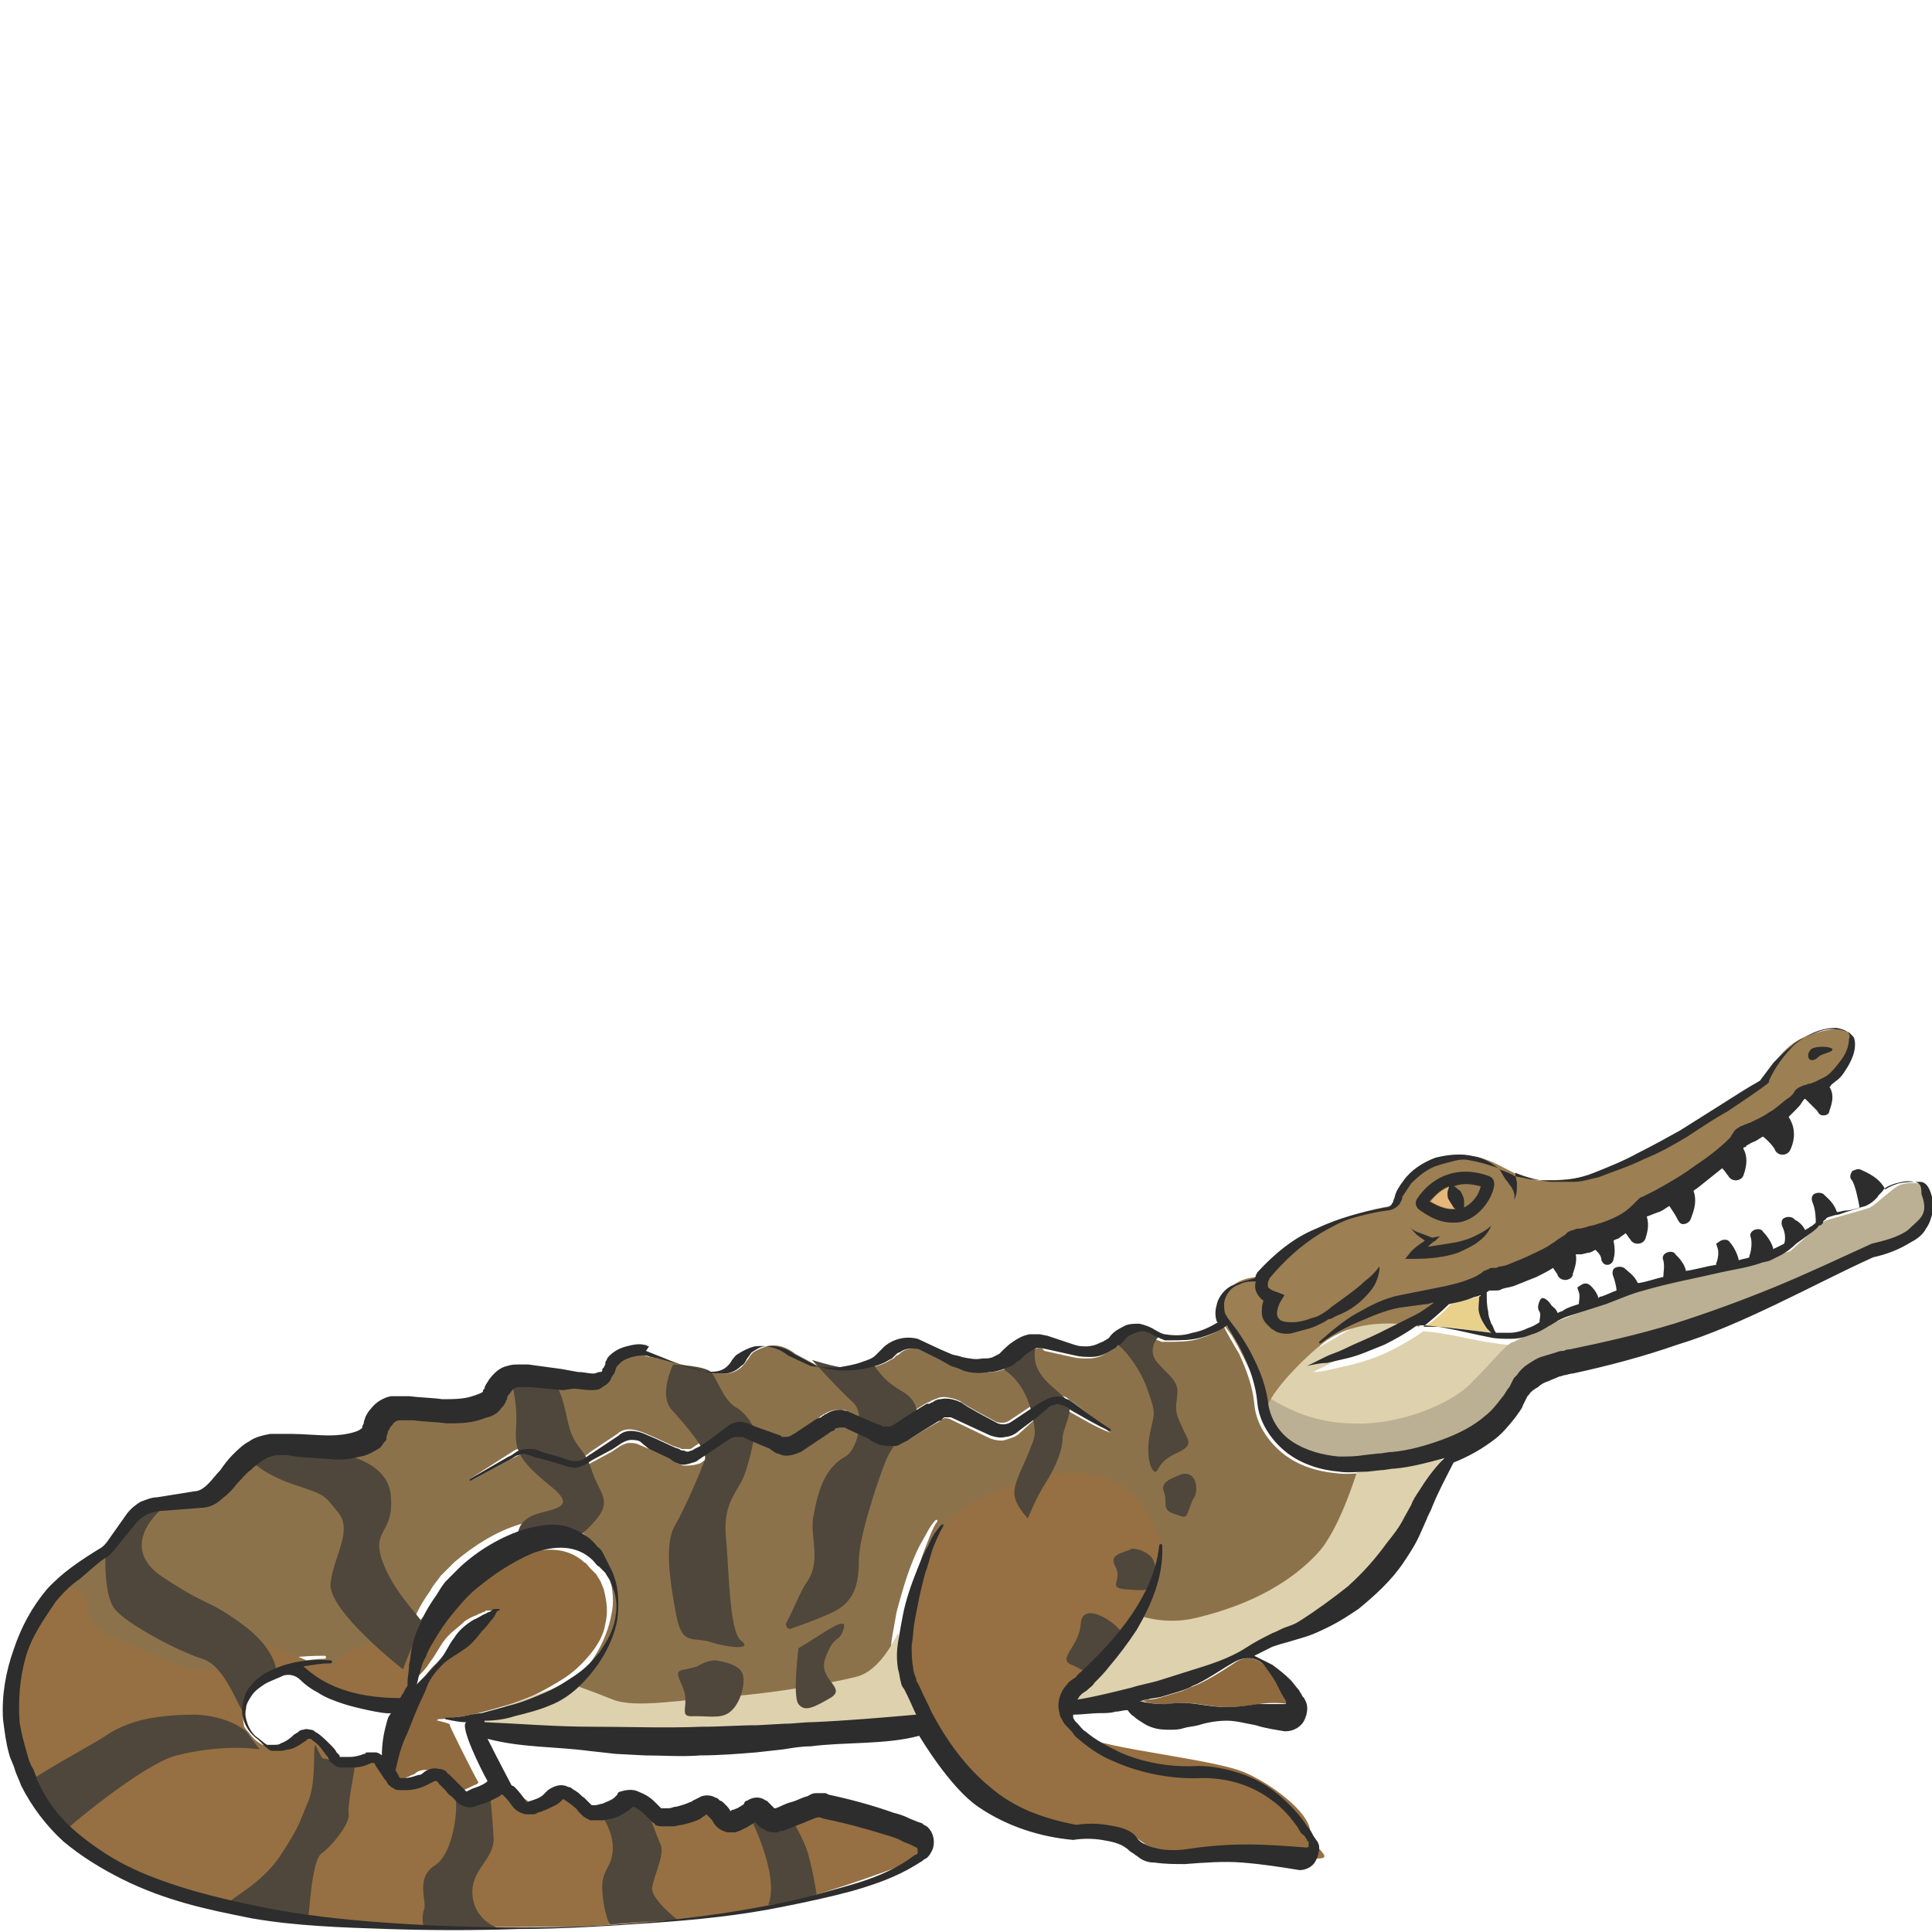 <?xml version="1.0" encoding="utf-8"?>
<!-- Generator: Adobe Illustrator 23.0.0, SVG Export Plug-In . SVG Version: 6.00 Build 0)  -->
<svg version="1.1" id="Layer_1" xmlns="http://www.w3.org/2000/svg" xmlns:xlink="http://www.w3.org/1999/xlink" x="0px" y="0px"
	 viewBox="0 0 128 128" 
width="128" height="128"
style="enable-background:new 0 0 128 128;" xml:space="preserve">
<style type="text/css">
	.st0{fill:#DED1AE;}
	.st1{fill:#8C724B;}
	.st2{fill:#967042;}
	.st3{fill:#4F473B;}
	.st4{fill:#BBB093;}
	.st5{fill:#E9D18C;}
	.st6{fill:#E5B77A;}
	.st7{fill:#8E6A3E;}
	.st8{fill:#9C7F53;}
	.st9{fill:#2D2D2D;}
</style>
<g>
	<path class="st0" d="M127.2,78.7c-0.4,0-0.8,0-1.2,0.1c-0.3,0.1-0.6,0.2-0.8,0.4c-0.2,0.2-0.4,0.4-0.4,0.5
		c-0.1,0.1-0.2,0.2-0.2,0.2c-0.2,0.2-0.4,0.3-0.6,0.4c-0.4,0.2-0.9,0.3-1.3,0.4c-0.2,0.1-0.4,0.1-0.7,0.2c-0.2,0-0.4,0.1-0.6,0.2
		c-0.1,0-0.2,0.1-0.2,0.2c-0.1,0.1-0.2,0.2-0.3,0.3c-0.1,0.1-0.3,0.2-0.4,0.4c-0.4,0.3-0.7,0.6-1.1,0.8c-0.4,0.3-0.7,0.5-1.1,0.8
		c-0.2,0.1-0.4,0.2-0.6,0.3c-0.2,0.1-0.5,0.2-0.7,0.2c-0.9,0.3-1.8,0.4-2.6,0.6c-1.7,0.4-3.5,0.7-5.1,1.2c-0.8,0.2-1.6,0.6-2.5,0.9
		l-2.5,0.8c-0.2,0.1-0.4,0.2-0.7,0.3c-0.1,0-0.2,0.1-0.3,0.2c0,0,0,0,0,0c-0.1,0-0.1,0.1-0.2,0.1c-0.4,0.2-0.8,0.5-1.2,0.6
		c-0.4,0.2-0.9,0.2-1.4,0.3c-0.5,0-0.9,0-1.4-0.1c-1.6-0.2-3.2-0.7-4.8-0.8c-0.7,0.5-1.4,0.9-2.2,1.3c-0.8,0.4-1.7,0.7-2.5,0.9
		c-0.4,0.1-0.9,0.2-1.3,0.3c-0.4,0.1-0.9,0.2-1.3,0.2c0,0,0,0,0,0c0,0,0,0,0,0l0,0c0.4-0.2,0.8-0.4,1.2-0.6c0.4-0.2,0.8-0.4,1.2-0.5
		c0.8-0.4,1.6-0.7,2.4-1.1c0.2-0.1,0.4-0.2,0.6-0.3c0.2-0.1,0.4-0.2,0.6-0.3c0.2-0.1,0.4-0.2,0.6-0.3c0.2-0.1,0.4-0.2,0.6-0.3
		c0.4-0.3,0.8-0.5,1.2-0.8c-0.2,0-0.3,0.1-0.5,0.1L93,86.8c-1,0.1-1.9,0.5-2.8,0.9c-0.9,0.4-1.8,1-2.7,1.5c0,0-0.1,0-0.1,0
		c0,0,0-0.1,0-0.1c0.8-0.7,1.6-1.3,2.5-1.9c0.9-0.5,1.9-1,2.9-1.2c1-0.2,2-0.4,3-0.6c0.5-0.1,1-0.3,1.4-0.4c0.2-0.1,0.5-0.2,0.7-0.3
		c0.1,0,0.2-0.1,0.3-0.2c0,0,0.1-0.1,0.1-0.1c0.1-0.1,0.2-0.1,0.3-0.1c0.1,0,0.2-0.1,0.3-0.1l0.2,0c0.1,0,0.2,0,0.3-0.1
		c0.2-0.1,0.5-0.1,0.7-0.2c0.5-0.2,0.9-0.4,1.4-0.6c0.4-0.2,0.9-0.5,1.3-0.7c0.2-0.1,0.4-0.3,0.6-0.4c0.1-0.1,0.2-0.1,0.3-0.2
		l0.1-0.1c0,0,0.1-0.1,0.1-0.1c0.1-0.1,0.2-0.1,0.3-0.1c0.1,0,0.2-0.1,0.3-0.1l0.2,0l0.4-0.1c0.2-0.1,0.5-0.1,0.7-0.2
		c0.5-0.2,0.9-0.3,1.3-0.5c0.4-0.2,0.8-0.5,1.1-0.8l0.1-0.1l0.1-0.1c0,0,0.1-0.1,0.1-0.1c0.1-0.1,0.2-0.1,0.3-0.2
		c0.1,0,0.2-0.1,0.2-0.1c0.2-0.1,0.4-0.2,0.6-0.3c0.9-0.4,1.7-1,2.6-1.6c0.8-0.6,1.7-1.2,2.4-1.9c0.1-0.1,0.1-0.2,0.2-0.3
		c0.1-0.1,0.3-0.3,0.4-0.4c0.1,0,0.2-0.1,0.2-0.1l0.2-0.1c0.1,0,0.2-0.1,0.3-0.1c0.4-0.2,0.9-0.4,1.3-0.7c0.4-0.3,0.8-0.6,1.2-0.9
		c0.2-0.2,0.4-0.4,0.5-0.5c0.1-0.2,0.4-0.4,0.6-0.4c0.2-0.1,0.3-0.1,0.4-0.1c0.1,0,0.2-0.1,0.3-0.1c0.1,0,0.4-0.2,0.6-0.3
		c0.1,0,0.1-0.1,0.2-0.1c0.4-0.3,0.8-0.6,1-1.1c0.2-0.4,0.5-0.9,0.5-1.4c0-0.1,0-0.2,0-0.3c0-0.1-0.1-0.1-0.2-0.2
		c-0.2-0.1-0.4-0.2-0.7-0.2c-1,0-1.9,0.5-2.7,1.1c-0.7,0.6-1.4,1.5-1.7,2.4l0,0.1l-0.1,0.1c-0.9,0.6-1.7,1.2-2.6,1.8
		c-0.9,0.6-1.8,1.2-2.7,1.7c-0.9,0.6-1.9,1-2.9,1.5c-1,0.4-2,0.8-3,1.2l0,0c-0.5,0.1-1,0.3-1.6,0.3c-0.5,0.1-1.1,0.1-1.6,0
		c-0.8-0.1-1.6-0.3-2.3-0.6c0,0,0,0,0,0.1c0,0.2,0.1,0.4,0.1,0.6c0,0.4,0,0.8-0.2,1.1c0.1-0.3-0.1-0.7-0.2-0.9
		c-0.1-0.1-0.2-0.3-0.3-0.4c-0.1-0.1-0.3-0.6-0.5-0.8c-0.6-0.3-1.2-0.5-1.8-0.5c-0.4,0-0.7,0-1.1,0c-0.4,0.1-0.7,0.2-1.1,0.3
		c-0.7,0.3-1.3,0.7-1.8,1.2c-0.2,0.3-0.5,0.6-0.6,0.9c0,0.1-0.1,0.1-0.1,0.3c-0.1,0.1-0.1,0.2-0.2,0.3c-0.2,0.2-0.5,0.3-0.7,0.3
		c-0.8,0.1-1.6,0.2-2.3,0.5c-0.7,0.2-1.5,0.6-2.1,1c-1.3,0.8-2.5,1.8-3.4,3c-0.1,0.2-0.1,0.2-0.1,0.3c0,0.1,0,0.2,0,0.2
		c0,0,0,0.1,0.1,0.1c0.1,0.1,0.2,0.1,0.3,0.1l0.5,0.2l-0.3,0.5c-0.1,0.2-0.2,0.5-0.2,0.7c0,0.2,0.1,0.4,0.3,0.5
		c0.2,0.1,0.5,0.1,0.8,0.1c0.3,0,0.6-0.1,1-0.2l0,0c0.2,0,0.4-0.1,0.6-0.2c0.1,0,0.1-0.1,0.2-0.1c0.2-0.2,0.4-0.4,0.7-0.5l1.1-0.8
		c0.4-0.3,0.7-0.6,1.1-0.9c0.3-0.3,0.7-0.6,1-1c0,0.5-0.2,1.1-0.5,1.5c-0.3,0.4-0.7,0.8-1.1,1.1c-0.4,0.3-0.8,0.6-1.3,0.7
		c-0.2,0.1-0.3,0.1-0.5,0.2c-0.2,0.1-0.4,0.2-0.5,0.3c-0.2,0.1-0.4,0.2-0.7,0.3l0,0c-0.3,0.1-0.7,0.3-1.1,0.3
		c-0.4,0.1-0.8,0.1-1.2-0.1c-0.1,0-0.2-0.1-0.3-0.2c-0.1-0.1-0.2-0.2-0.3-0.3c-0.2-0.2-0.2-0.5-0.3-0.7c0-0.3,0-0.6,0.1-0.8
		c0,0-0.1,0-0.1-0.1c-0.2-0.1-0.4-0.4-0.4-0.6c-0.1-0.3,0-0.6,0-0.6c-0.4,0-0.7,0.1-1.1,0.2c-0.5,0.2-0.9,0.7-1,1.2
		c0,0.3,0,0.5,0.1,0.8c0,0.1,0.1,0.2,0.2,0.3l0.3,0.4c0.4,0.5,0.7,1,1,1.5c0.6,1.1,1.1,2.2,1.3,3.5c0.1,1.1,0.8,2.1,1.6,2.7
		c0.9,0.6,2,1,3.1,1c0.6,0,1.1,0,1.7-0.1l0.9-0.1c0.3,0,0.6-0.1,0.9-0.1c1.1-0.2,2.3-0.4,3.3-0.8c1.1-0.4,2.1-0.9,2.9-1.6
		c0.4-0.3,0.8-0.8,1.1-1.2c0.2-0.2,0.3-0.5,0.5-0.7l0.2-0.4l0.1-0.2l0.2-0.2c0.2-0.3,0.5-0.5,0.7-0.7c0.3-0.2,0.5-0.4,0.9-0.5
		c0.3-0.1,0.6-0.3,1-0.3c0.2,0,0.3-0.1,0.5-0.1c0.2,0,0.3,0,0.4-0.1c2.3-0.5,4.6-1,6.9-1.7c2.3-0.7,4.5-1.5,6.6-2.4
		c2.2-0.9,4.3-1.9,6.5-2.9l0,0l0,0c0.8-0.2,1.7-0.5,2.4-0.9c0.4-0.2,0.7-0.5,0.9-0.9c0.2-0.3,0.4-0.7,0.4-1.2c0-0.2,0-0.4-0.1-0.6
		C127.5,78.8,127.4,78.7,127.2,78.7z M120,69.4c0.2-0.2,1.2-0.2,1.4,0c0.2,0.2-0.6,0.4-0.9,0.5c-0.2,0.2-0.4,0.3-0.6,0.1
		C119.7,69.9,119.8,69.6,120,69.4z M93.9,79.3c0.8-1.3,2.4-2.3,4.7-1.5c0.3,0.1,0.4,0.3,0.4,0.6c-0.1,1-1,2.4-2.5,2.5
		c-0.1,0-0.2,0-0.3,0c-1,0-1.9-0.6-2.2-0.8C93.8,80,93.7,79.6,93.9,79.3z M94,81.9c-0.2-0.2-0.5-0.4-0.6-0.6
		c0.2,0.2,0.5,0.3,0.7,0.4c0.3,0.1,0.5,0.2,0.8,0.3l0.4,0.1L95,82.4c-0.2,0.1-0.3,0.3-0.5,0.4c0.6-0.1,1.3-0.2,1.9-0.3
		c0.4-0.1,0.8-0.2,1.2-0.4c0.4-0.2,0.8-0.4,1.1-0.7c-0.2,0.4-0.6,0.8-0.9,1.1c-0.4,0.3-0.8,0.5-1.3,0.7c-0.9,0.3-1.8,0.4-2.8,0.4
		l-0.7,0l0.4-0.5c0.3-0.3,0.6-0.5,0.9-0.7C94.3,82.1,94.2,82,94,81.9z"/>
	<path class="st1" d="M91.3,97.5l-0.9,0.1c-0.6,0-1.2,0.1-1.9,0c-1.2-0.1-2.5-0.5-3.5-1.3c-1-0.8-1.8-2-1.9-3.3
		c-0.1-1.1-0.5-2.2-1-3.3c-0.3-0.5-1-1.7-1-1.8c-0.5,0.4-1.1,0.6-1.7,0.8c-0.6,0.2-1.4,0.2-2,0.2c0,0-0.1,0-0.2,0
		c-0.1,0-0.1,0-0.2,0c-0.1,0-0.2-0.1-0.3-0.1c-0.2-0.1-0.3-0.1-0.4-0.2c-0.3-0.1-0.6-0.3-0.8-0.3c-0.2,0-0.5,0.1-0.7,0.2
		c-0.2,0.1-0.4,0.3-0.6,0.5l-0.1,0.1c0,0-0.1,0.1-0.1,0.1l-0.1,0c-0.1,0.1-0.1,0.1-0.2,0.2c-0.1,0.1-0.3,0.2-0.5,0.3
		c-0.3,0.2-0.7,0.3-1.1,0.3c-0.4,0-0.7,0-1.1-0.1l-0.9-0.2l-0.9-0.2L69,89.3c0,0-0.1,0-0.1,0c0,0,0,0,0,0c0,0-0.1,0-0.1,0
		c-0.4,0.1-0.9,0.5-1.2,0.9l0-0.1c-0.2,0.2-0.3,0.3-0.5,0.4c-0.2,0.1-0.3,0.2-0.5,0.2c-0.3,0.1-0.6,0.2-0.9,0.2
		c-0.6,0.1-1.2,0-1.8-0.1c-0.3-0.1-0.6-0.2-0.8-0.3l-0.7-0.4l-1.4-0.7c-0.4-0.1-0.9-0.1-1.3,0.2c-0.1,0.1-0.2,0.2-0.3,0.2
		c0,0,0,0-0.1,0.1l0,0l0,0l0,0l0,0c-0.2,0.2-0.1,0.1-0.1,0.1l0,0l0,0l-0.2,0.1c-0.3,0.2-0.6,0.3-0.9,0.4c-0.6,0.2-1.3,0.3-2,0.3
		c-0.7,0-1.3-0.1-1.9-0.3l0,0l0,0l-1.5-0.8l0,0l0,0c-0.5-0.4-1.2-0.7-1.9-0.5c-0.3,0.1-0.6,0.2-0.9,0.4c-0.1,0.1-0.2,0.2-0.3,0.4
		c-0.1,0.1-0.2,0.3-0.4,0.5c-0.3,0.3-0.7,0.5-1.1,0.5c-0.4,0-0.8,0-1.2-0.1c-0.7-0.2-1.4-0.4-2.1-0.6l-1.1-0.3L43,89.9l-0.3-0.1
		c-0.1,0-0.1,0-0.2,0c-0.6-0.1-1.3,0.2-1.6,0.6c0,0-0.1,0.1-0.1,0.1c0,0-0.1,0.2-0.1,0.2L40.6,91l-0.1,0.1c0,0-0.1,0.1-0.1,0.2
		c-0.1,0.2-0.4,0.5-0.6,0.6C39.6,92,39.4,92,39.2,92c-0.4,0-0.8,0-1.2-0.1l-1.1-0.1l-2.2-0.2l-0.3,0c-0.1,0-0.2,0-0.2,0
		c-0.1,0-0.2,0-0.3,0c-0.2,0.1-0.4,0.2-0.5,0.4c-0.1,0.1-0.1,0.2-0.2,0.3l0,0.1c0,0.1-0.1,0.2-0.1,0.2c-0.1,0.1-0.2,0.3-0.3,0.4
		c-0.2,0.2-0.4,0.4-0.6,0.5c-0.2,0.1-0.4,0.2-0.6,0.2C30.8,94,30,94,29.2,94c-0.7-0.1-1.5-0.1-2.2-0.2c-0.3,0-0.8-0.1-0.9,0
		c-0.2,0-0.4,0.2-0.5,0.3c-0.1,0.1-0.1,0.2-0.2,0.3c0,0.1,0,0.1-0.1,0.2l-0.1,0.3l0,0.1c0,0,0,0.1,0,0.1l-0.1,0.1
		c-0.1,0.2-0.2,0.3-0.3,0.4c-0.2,0.2-0.5,0.3-0.7,0.4c-0.4,0.2-0.8,0.2-1.1,0.3c-0.4,0.1-0.8,0.1-1.2,0.1l0,0l0,0
		c-0.9-0.1-1.7-0.1-2.6-0.2l-0.6-0.1c-0.2,0-0.4,0-0.5,0c-0.4,0-0.7,0.1-1,0.3c-0.3,0.2-0.6,0.4-0.9,0.7c-0.3,0.3-0.6,0.6-0.9,0.9
		c-0.3,0.3-0.6,0.7-1,1c-0.4,0.3-0.8,0.6-1.4,0.6l0,0l-2.6,0.2l0,0l0,0c-0.3,0-0.6,0.1-0.9,0.2c-0.3,0.1-0.6,0.3-0.7,0.5l0,0
		l-1.3,1.6c0,0-0.5,0.7-0.8,0.8c0,0,0,0,0,0c-0.6,0.4-1.1,0.9-1.7,1.4c-0.6,0.5-1.1,1-1.6,1.5c-0.9,1.1-1.6,2.3-2,3.7
		c-0.4,1.4-0.6,2.9-0.4,4.3c0.1,0.7,0.2,1.4,0.5,2.1c0.1,0.3,0.3,0.6,0.4,1c0.1,0.2,0.2,0.4,0.2,0.5c0.1,0.2,0.1,0.3,0.2,0.5
		c0.6,1.3,1.5,2.4,2.6,3.3c1.1,0.9,2.3,1.7,3.6,2.3c2.6,1.2,5.4,2,8.3,2.5c2.9,0.5,5.8,0.9,8.7,1.1c2.9,0.2,5.9,0.4,8.8,0.3
		c5.9,0,11.8-0.5,17.5-1.7c1.4-0.3,2.8-0.7,4.2-1.1c1.4-0.5,2.7-1,3.9-1.7c0.1-0.1,0.3-0.2,0.4-0.3c0.1,0,0.2-0.1,0.2-0.1
		c0,0,0,0,0-0.1c0.1-0.1,0-0.3-0.1-0.3l-0.4-0.2l-0.5-0.2c-0.3-0.1-0.7-0.3-1-0.4c-1.4-0.5-2.8-0.8-4.2-1.1l-0.3-0.1l0,0
		c0,0,0,0,0,0c-0.1,0-0.3,0.1-0.4,0.1c-0.3,0.1-0.7,0.2-1,0.4c-0.3,0.1-0.7,0.3-1,0.4l-0.1,0l-0.1,0c-0.1,0-0.2,0.1-0.3,0.1
		c-0.2,0-0.4,0-0.6-0.1c-0.2-0.1-0.3-0.2-0.5-0.3c0,0-0.1-0.1-0.1-0.1l0,0l-0.1-0.1c0-0.1-0.1-0.1-0.1-0.1l0,0c0,0-0.1,0.1-0.1,0.1
		c-0.1,0.1-0.2,0.1-0.3,0.2c-0.2,0.1-0.4,0.2-0.6,0.3c-0.1,0-0.2,0.1-0.3,0.1c-0.1,0-0.1,0-0.2,0c-0.1,0-0.2,0-0.3,0
		c-0.4,0-0.7-0.3-0.9-0.6c-0.1-0.1-0.2-0.3-0.3-0.4c0-0.1-0.1-0.1-0.1-0.1l-0.1-0.1c-0.1,0.1-0.3,0.2-0.4,0.3
		c-0.4,0.2-0.8,0.4-1.2,0.4c-0.2,0-0.4,0.1-0.6,0.1l-0.3,0l-0.1,0c-0.1,0-0.1,0-0.2,0c-0.2,0-0.4,0-0.6-0.1c-0.1,0-0.2-0.1-0.2-0.2
		c0,0-0.1-0.1-0.1-0.1l0,0c-0.1-0.1-0.2-0.2-0.4-0.4c-0.2-0.2-0.5-0.4-0.7-0.5l0,0c-0.1,0.1-0.2,0.2-0.3,0.2
		c-0.4,0.3-0.8,0.5-1.2,0.6c-0.2,0.1-0.4,0.1-0.6,0.1c-0.1,0-0.2,0-0.3,0l-0.1,0c0,0-0.1,0-0.1,0c-0.1,0-0.2,0-0.3,0
		c-0.2,0-0.4-0.1-0.5-0.3c0,0-0.1-0.1-0.1-0.1l-0.1-0.1l-0.1-0.1c-0.1-0.1-0.3-0.2-0.4-0.4c-0.1-0.1-0.3-0.2-0.4-0.3
		c-0.1,0-0.1-0.1-0.2-0.1c-0.1,0.1-0.3,0.3-0.5,0.4c-0.4,0.2-0.8,0.4-1.2,0.5c-0.1,0-0.2,0.1-0.3,0.1c-0.1,0-0.3,0.1-0.5,0
		c-0.4,0-0.7-0.3-0.9-0.6c-0.2-0.3-0.4-0.6-0.6-0.7c0,0,0,0,0,0l0,0l-0.1,0l-0.1,0.1c-0.4,0.2-0.7,0.4-1.1,0.5l-0.3,0.1l-0.1,0
		c-0.1,0-0.1,0-0.2,0.1c-0.4,0.1-0.8,0-1-0.2c-0.1-0.1-0.1-0.1-0.2-0.2l-0.1-0.1l-0.2-0.2c-0.1-0.1-0.2-0.3-0.4-0.4
		c-0.1-0.1-0.2-0.3-0.4-0.4c-0.1-0.1-0.1-0.1-0.2-0.2c0,0,0,0,0,0c0,0,0,0-0.1,0c-0.2,0.1-0.4,0.2-0.6,0.3c-0.4,0.2-0.9,0.3-1.3,0.3
		c-0.1,0-0.2,0-0.3,0c-0.1,0-0.3-0.1-0.5-0.1c-0.2-0.1-0.3-0.2-0.4-0.3c-0.1-0.2-0.1-0.2-0.2-0.3c-0.2-0.3-0.4-0.6-0.6-0.9l-0.1-0.2
		c0,0,0,0,0,0c0,0,0,0-0.1,0c0,0,0,0,0,0c0,0,0,0,0,0l-0.1,0c-0.4,0.2-0.8,0.3-1.2,0.3c-0.2,0-0.4,0-0.6,0l-0.1,0c0,0-0.2,0-0.2,0
		c-0.2,0-0.3-0.1-0.4-0.2c-0.1-0.1-0.2-0.2-0.3-0.3l-0.1-0.2c-0.1-0.1-0.2-0.3-0.3-0.4c-0.2-0.3-0.4-0.5-0.7-0.7
		c-0.1-0.1-0.1-0.1-0.1-0.1c0,0-0.1,0-0.1,0c0,0-0.1,0-0.1,0c0,0,0,0,0,0l-0.1,0.1c-0.3,0.3-0.7,0.5-1.1,0.6
		c-0.2,0.1-0.4,0.1-0.6,0.1c-0.1,0-0.2,0-0.4,0c-0.1,0-0.3-0.1-0.4-0.1c-0.4-0.2-0.7-0.5-0.9-0.8c-0.6-0.6-0.9-1.5-0.8-2.3
		c0.1-0.4,0.2-0.8,0.5-1.1c0.3-0.3,0.6-0.6,0.9-0.8c1.3-0.8,2.9-0.9,4.4-0.9c0,0,0.1,0,0.1,0.1c0,0,0,0.1-0.1,0.1
		c-0.7,0-1.1,0.1-1.8,0.2c0.5,0.5,2.2,2.1,6.4,2.1c0.1-0.1,0.1-0.2,0.2-0.3c0.1-0.2,0.2-0.3,0.3-0.5c0-0.1,0-0.2,0-0.2
		c0-0.4,0-0.8,0.1-1.2c0-0.4,0.1-0.8,0.2-1.2c0.1-0.4,0.2-0.8,0.4-1.2c0.3-0.8,0.7-1.5,1.2-2.2c0.2-0.4,0.5-0.7,0.7-1
		c0.3-0.3,0.6-0.6,0.9-0.9c1.3-1.1,2.7-2,4.3-2.5c0.8-0.2,1.7-0.4,2.6-0.2c0.9,0.2,1.7,0.7,2.2,1.4c0.2,0.2,0.2,0.4,0.4,0.5
		c0.1,0.2,0.2,0.4,0.3,0.6c0.1,0.2,0.2,0.4,0.3,0.6l0.2,0.6c0.2,0.8,0.3,1.7,0.1,2.5c-0.3,1.6-1.2,3.2-2.4,4.3
		c-0.6,0.6-1.3,1-2.1,1.4c-0.8,0.3-1.5,0.5-2.3,0.7c-0.7,0.1-1.3,0.2-2,0.3c0,0,0,0,0,0.1c2.4,0.1,4.7,0.3,7.1,0.3
		c2.4,0.1,4.9,0.1,7.3,0c1.2,0,2.4-0.1,3.7-0.1l1.8-0.1c0.6,0,1.2-0.1,1.8-0.1c2.3-0.1,4.6-0.3,6.9-0.5c-0.2-0.4-0.4-0.9-0.6-1.3
		l-0.2-0.4c-0.1-0.1-0.1-0.3-0.2-0.4c-0.1-0.3-0.2-0.6-0.2-0.9c-0.1-0.6-0.1-1.2,0-1.8c0.1-0.6,0.2-1.1,0.3-1.7
		c0.3-1.1,0.6-2.2,1-3.2c0.2-0.5,0.4-1,0.7-1.5c0.3-0.5,0.5-1,0.9-1.4c0,0,0.1,0,0.1,0c0,0,0,0.1,0,0.1l0,0c-0.3,0.4-0.5,1-0.7,1.5
		c-0.2,0.5-0.4,1-0.5,1.6c-0.3,1.1-0.6,2.1-0.7,3.2c-0.1,0.5-0.2,1.1-0.2,1.6c0,0.5,0,1,0.1,1.5c0.1,0.2,0.1,0.5,0.2,0.7
		c0,0.1,0.1,0.2,0.1,0.3l0.2,0.4c0.2,0.5,0.5,1,0.7,1.5c1,1.9,2.2,3.6,3.9,5c1.6,1.4,3.6,2.1,5.7,2.5c0.6,0,1.3,0,2,0
		c0.7,0.1,1.4,0.2,1.9,0.7c0.3,0.2,0.5,0.4,0.7,0.6c0.3,0.1,0.6,0.2,0.9,0.3c0.6,0.1,1.3,0.1,1.9,0c1.3-0.2,2.6-0.4,3.9-0.3
		c1.3,0,2.6,0.1,3.9,0.2c0.1,0,0.1,0,0.2-0.1c0-0.1,0.1-0.2,0-0.3c0,0,0-0.1-0.1-0.1l-0.2-0.3c-0.1-0.2-0.2-0.4-0.4-0.5
		c-0.5-0.7-1.1-1.3-1.7-1.8c-1.3-1-2.9-1.5-4.6-1.5l0,0c-2,0.1-4-0.2-5.9-1.1c-0.9-0.4-1.8-1-2.6-1.7c-0.2-0.2-0.4-0.4-0.5-0.6
		c-0.1-0.1-0.2-0.2-0.3-0.4c-0.1-0.2-0.2-0.3-0.2-0.5c-0.2-0.7,0-1.4,0.5-1.9c0.1-0.1,0.2-0.2,0.3-0.3l0.3-0.2
		c0.2-0.2,0.4-0.3,0.5-0.5c0.3-0.3,0.7-0.6,1-1c0.7-0.7,1.3-1.4,1.8-2.1c1.1-1.5,2-3.2,2.2-5.1c0,0,0-0.1,0.1-0.1c0,0,0.1,0,0.1,0.1
		c0,2-0.7,3.9-1.7,5.6c-0.5,0.8-1.1,1.6-1.8,2.4c-0.3,0.4-0.7,0.7-1,1.1c-0.2,0.2-0.4,0.3-0.5,0.5l-0.3,0.2
		c-0.1,0.1-0.2,0.2-0.2,0.2c0,0-0.1,0.1-0.1,0.2c1.2-0.3,2.4-0.5,3.6-0.8c0.6-0.2,1.3-0.3,1.9-0.5c0.6-0.2,1.3-0.4,1.9-0.6
		c1.3-0.4,2.6-0.7,3.7-1.5c0.6-0.4,1.2-0.7,1.8-1c0.3-0.1,0.6-0.3,0.9-0.4c0.3-0.1,0.6-0.3,0.9-0.4c1.2-0.6,2.2-1.4,3.2-2.3
		c1-0.9,1.8-1.9,2.6-2.9c0.4-0.5,0.7-1.1,1.1-1.6l0.5-0.9c0.2-0.3,0.4-0.6,0.5-0.9c0.5-0.7,1-1.4,1.5-2.1c-1.1,0.4-2.2,0.6-3.3,0.7
		C91.9,97.5,91.6,97.5,91.3,97.5z M73.5,94.9C73.5,94.9,73.5,94.9,73.5,94.9c-1-0.4-1.8-0.9-2.7-1.4c-0.1-0.1-0.2-0.1-0.3-0.2
		c-0.1,0-0.2-0.1-0.3-0.1c-0.2,0-0.4,0-0.5,0c-0.2,0.1-0.3,0.2-0.5,0.3l-0.6,0.5L67.5,95c-0.2,0.2-0.6,0.3-0.9,0.4
		c-0.3,0.1-0.7,0-1-0.1L62.9,94c-0.1,0-0.3-0.1-0.4,0c-0.1,0-0.1,0-0.2,0.1c0,0,0,0-0.1,0.1l-0.2,0.1L60.8,95l-0.6,0.4L60,95.4
		l-0.2,0.1c-0.2,0.1-0.3,0.1-0.5,0.2c-0.4,0.1-0.7,0.1-1.1-0.1c-0.1,0-0.2-0.1-0.2-0.1l-0.2-0.1l-0.3-0.2l-1.3-0.6L56,94.6
		c0,0-0.1,0-0.1,0c-0.1,0-0.1,0-0.2,0c-0.1,0-0.3,0-0.4,0.1c0,0-0.1,0-0.1,0.1l-0.2,0.1L54.8,95l-0.6,0.4l-0.6,0.4L53.2,96
		c-0.1,0.1-0.3,0.2-0.4,0.2c-0.3,0.1-0.7,0.1-1,0.1c-0.2,0-0.3-0.1-0.5-0.2L51,96l-1.3-0.6l-0.2-0.1c0,0-0.1,0-0.1,0
		c-0.1,0-0.2,0-0.2,0c-0.2,0-0.3,0-0.5,0.1l-1.2,0.8l-0.6,0.4l-0.3,0.2c-0.1,0.1-0.3,0.2-0.4,0.2c-0.3,0.1-0.6,0.1-0.9,0.1
		c-0.1,0-0.3-0.1-0.4-0.2l-0.3-0.2L43,96l-0.7-0.3c-0.2-0.1-0.4-0.1-0.6-0.1c-0.2,0-0.4,0.1-0.6,0.2l-0.6,0.4l-1.3,0.7
		c-0.2,0.1-0.4,0.3-0.7,0.4c-0.3,0.1-0.6,0.1-0.8,0.1c-0.1,0-0.3-0.1-0.4-0.1L37.1,97l-0.7-0.2l-0.7-0.2c-0.2-0.1-0.5-0.2-0.7-0.2
		c-0.2,0-0.4,0-0.6,0c-0.2,0.1-0.4,0.2-0.6,0.3l-2.6,1.4c0,0-0.1,0-0.1,0c0,0,0-0.1,0-0.1l2.5-1.6c0.2-0.1,0.4-0.3,0.7-0.4
		c0.3-0.1,0.5-0.1,0.8-0.1c0.3,0.1,0.5,0.1,0.7,0.2l0.7,0.2l0.7,0.2c0.2,0.1,0.5,0.2,0.7,0.2c0.2,0,0.4,0,0.6-0.1
		c0.2-0.1,0.4-0.2,0.6-0.4l1.2-0.8l0.6-0.4c0.2-0.2,0.5-0.3,0.8-0.3c0.3,0,0.6,0.1,0.9,0.2l0.7,0.3l1.3,0.6l0.3,0.1
		c0.1,0,0.2,0.1,0.3,0.1c0.2,0,0.4,0,0.5,0c0.1,0,0.2-0.1,0.2-0.1l0.3-0.2l0.6-0.4l1.3-0.8c0.3-0.2,0.6-0.3,0.9-0.3
		c0.2,0,0.3,0,0.5,0.1c0.1,0,0.2,0,0.2,0.1l0.2,0.1l1.4,0.6l0.3,0.1c0.1,0,0.2,0.1,0.2,0.1c0.2,0,0.3,0,0.5-0.1
		c0.1,0,0.1-0.1,0.2-0.1l0.3-0.2l0.6-0.4l0.6-0.4l0.3-0.2l0.1-0.1c0.1,0,0.1-0.1,0.2-0.1c0.3-0.2,0.6-0.3,1-0.3c0.2,0,0.4,0,0.5,0.1
		c0.1,0,0.2,0.1,0.2,0.1l0.2,0.1l1.4,0.6l0.3,0.1l0.2,0.1c0.1,0,0.1,0,0.1,0c0.1,0,0.3,0,0.4,0c0.1,0,0.1,0,0.2-0.1l0.3-0.2l0.6-0.4
		l1.3-0.8l0.2-0.1c0.1,0,0.2-0.1,0.2-0.1c0.2-0.1,0.3-0.1,0.5-0.2c0.4-0.1,0.7,0,1.1,0.1c0.2,0.1,0.3,0.1,0.4,0.2l0.3,0.2l0.7,0.4
		l1.3,0.7c0.3,0.1,0.6,0.1,0.9-0.1l1.2-0.8l0.6-0.4c0.2-0.1,0.5-0.3,0.8-0.4c0.3-0.1,0.6-0.1,0.9,0c0.1,0,0.3,0.1,0.4,0.2
		c0.1,0.1,0.2,0.2,0.3,0.2C72,93.6,72.8,94.2,73.5,94.9C73.5,94.8,73.6,94.9,73.5,94.9z"/>
	<path class="st2" d="M28.2,106.9c0,0-1.4,2-3.3,2s-2.3,1.3-3.2,1.4s-1.6-0.5-3.9-1.3s-1.8,3.1-6.7,1s-5.2-2-5.3-3.6
		c-0.2-1.5-1.8-1.4-2.3-0.9c-0.4,0.5-3.8,4.6-2.9,8c0.8,3.4,1.4,7.2,4.8,8.8s11.4,5.2,17,5.3s15.3,0.1,16.7,0
		c1.4-0.1,9.4-0.5,12.6-1.4c3.2-0.8,8.8-2.8,9.1-3.1s0.9-1.3,0.1-1.6s-4-1.3-4.9-1.6c-1-0.3-2.1-0.3-2.3-0.3s-2.5,0.9-2.5,0.9
		l-0.8-0.8l-1.5,0.8l-2.1-1.4l-2.8,0.9l-2.2-1.4l-2.5,1.2l-1.9-1.4l-2.3,1l-2-1.3l-1.8,1l-2.1-1.6l-2.1,0.5l-1.2-1.3l-1.9-0.1
		L22,117c0,0-0.8-1.8-1.5-2c-0.7-0.1-2.3,1.3-2.9,0.9s-1.3-1-1.4-1.4s-0.2-1.2,0.1-1.8c0.3-0.5,1.8-1.7,2.2-1.8c0.5-0.1,1-0.2,1-0.2
		s1.4,1.3,1.9,1.5c0.5,0.2,4.2,1.4,4.9,1.2s1.1-0.8,0.9-1.1c-0.2-0.4-0.1-1.6,0.2-2.4C27.6,109.1,28.2,106.9,28.2,106.9z"/>
	<path class="st2" d="M62.3,101.2c0.8-1.4,12.3-8.1,14.6,1.3c-0.2,2.7-2.1,6.3-3.4,7.3c-1.3,1.1-2.8,1.6-2.6,2.8
		c0.2,1.1-0.2,2.4,2.3,2.9c2.4,0.6,7.5,1.2,9.2,1.9c1.7,0.7,4.3,2.6,4.4,3.9c0.1,1.3,2.2,2-0.2,1.8c-2.4-0.2-5.5-0.6-6.8-0.5
		c-1.3,0.2-2.3,0.5-3.1,0.1c-0.8-0.4-1.8-1.4-2.5-1.4c-0.7-0.1-4.7,0-6.1-0.7c-1.4-0.7-4.4-3-6-5.7c-1.6-2.6-2.5-4.2-2-6.5
		s1-5.2,1.5-5.8C61.9,102.1,62.3,101.2,62.3,101.2z"/>
	<path class="st3" d="M74.1,107.9c-0.5-0.6-2.4-1.8-2.5-0.3c-0.1,1.5-1.6,2.3-0.6,2.7c1,0.4,1,0.8,1.4,0.3c0.4-0.5,1.9-1.8,2-2.1
		S74.1,107.9,74.1,107.9z"/>
	<path class="st3" d="M75,102.6c-0.5,0.3-1.6,0.3-1.1,1.2s-0.6,1.4,0.7,1.5c1.3,0.1,1.5,0.1,1.8-0.4c0.3-0.5,0.2-1.6-0.3-1.9
		C75.6,102.6,75,102.6,75,102.6z"/>
	<path class="st3" d="M22.1,96.2c0.3,0.1,3.7,0.5,3.8,3c0.2,2.5-1.4,2.1-0.5,4.4c0.9,2.3,2.9,3.9,2.6,4.1s-1.3,2.9-1.3,2.9
		s-5-3.9-4.8-5.7c0.2-1.8,1.5-3.5,0.5-4.7s-0.7-1.1-3.1-1.9c-2.5-0.9-3.1-2-2.8-2s3.4-0.5,3.4-0.5L22.1,96.2z"/>
	<path class="st3" d="M49.6,120.2c0,0,2.1,4,1.3,6c1.3,0,3.2-0.7,3.2-0.7s-0.3-2-0.7-3.1c-0.4-1-1.2-2.4-1.4-2.4
		c-0.2,0-1.2,0.3-1.3,0.2C50.6,120.2,49.6,120.2,49.6,120.2z"/>
	<path class="st3" d="M20.9,115.6c-0.2,0.1,0.1,2.4-0.5,3.8c-0.6,1.4-0.5,1.5-1.8,3.5s-3.6,3-3.3,3.1c0.3,0,5,1.1,5.1,1.1
		s0.2-3.8,0.9-4.3c0.7-0.5,1.9-2,1.8-2.6c-0.1-0.7,0.5-3.3,0.4-3.3s-2-0.4-2.1-0.4S20.9,115.6,20.9,115.6z"/>
	<path class="st3" d="M30.1,119.1c0.3,0,0.1,3.6-1.3,4.5c-1.3,0.8-0.5,2.4-0.7,2.9s-0.1,1.4,0.2,1.3s5,0.1,4.8,0
		c-0.2-0.1-1.7-0.6-1.8-2.3c-0.1-1.7,1.5-2.3,1.4-3.8c-0.1-1.4-0.2-3.2-0.4-3.1C32.1,118.8,29.9,119.1,30.1,119.1z"/>
	<path class="st3" d="M39.6,119.9c0,0,1,1.2,1,2.5c0,1.3-0.7,1.4-0.7,2.6c0,1.2,0.4,2.6,0.6,2.5s4.4-0.3,4.4-0.3s-1.7-1.3-1.7-2.1
		c0.1-0.8,0.8-2.1,0.6-2.8c-0.3-0.7-1.1-2.9-1.2-3c-0.1,0-1.4,0-1.4,0L39.6,119.9z"/>
	<path class="st3" d="M16.3,114.7c0,0-1.1-1-3.3-1.1c-3,0-4.5,0.5-5.7,1.2c-1.1,0.8-5.8,3.2-5.5,3.5c0.3,0.3,2.3,3.4,2.3,3.2
		c0.1-0.2,5.3-4.6,7.6-5.2c3.2-0.8,5.5-0.4,5.5-0.4L16.3,114.7z"/>
	<path class="st3" d="M44.6,90.4c0.2,0,2.1,0.1,2.5,0.5c0.4,0.4,0.8,1.8,1.6,2.3c0.9,0.5,1.4,1.6,1.3,1.8c0,0.1-0.4,2.3-0.9,3.2
		c-0.5,0.9-1.2,1.7-1,3.7c0.2,2,0.2,6.2,1,6.8c0.8,0.6-0.7,0.5-2,0.1c-1.2-0.4-1.9,0.3-2.3-1.8c-0.4-2.1-0.8-4.7-0.1-5.9
		s1.8-3.8,2-4.4c0.2-0.6-1.3-2.3-2.2-3.3S44.6,90.4,44.6,90.4z"/>
	<path class="st3" d="M36.1,91.3c0.8,0.2,1.1,0.9,1.5,2.8c0.4,1.9,1.1,1.7,1.6,3.3c0.5,1.6,1.5,2,0.1,3.5c-1.3,1.5-2.3,1.1-2.3,1.1
		s-2.2,0.1-2.5,0.2c-0.2,0.1-0.5-1.1,0.6-1.7s3.5-0.4,1.3-2.1c-2.2-1.8-2.3-2.4-2.2-4c0.1-1.6-0.4-3.2-0.4-3.2L36.1,91.3z"/>
	<path class="st3" d="M73.9,89c0.2,0,1.5,1.3,2.1,3s0.5,1.5,0.2,2.9c-0.3,1.4,0,2.5,0.3,2.6c0.3,0.1,0.1-0.6,1.4-1.2
		c1.3-0.6,0.8-0.8,0.4-1.8c-0.5-1-0.4-1.2-0.3-2.1s-0.5-1.2-1.3-2.1s0.1-1.8,0.1-1.8s-1.3-0.7-1.6-0.5C74.7,88,73.9,89,73.9,89z"/>
	<path class="st4" d="M100.3,88.9c-0.4,0-1.4,1.3-2.9,2.8c-1.4,1.4-4.9,2.8-8,2.6c-3.7-0.1-6.1-2.3-6.1-2.3s-0.1,5.5,7.4,4.9
		c5.2-0.4,6.7-1.1,7.6-2.3s2.6-3.9,3.4-4.1c0.8-0.3,6.7-1.7,8.1-2.1c1.4-0.3,9.5-3.7,10.4-4.2c0.9-0.5,3.9-1.7,3.9-1.7
		s2.2-0.5,2.6-1.2c0.5-0.6,1.4-1.2,1-2.5c-0.2-0.5-1.3-0.5-1.8-0.3c-0.5,0.2-1.5,1.2-2,1.5c-0.5,0.2-2.9,0.8-3,0.9
		c-0.1,0-2.3,2-2.3,2s-3.4,0.9-3.6,0.9c-0.1,0-5.6,1.3-5.7,1.4c-0.1,0-7.1,2.7-7.1,2.7L100.3,88.9z"/>
	<path class="st3" d="M57.8,90.3c0.5,0.7,0.8,1.2,2,1.9s1.1,1.8,0.5,2.4c-0.7,0.7-1.3,1.3-1.7,2.4c-0.4,1-1.7,4.8-1.7,6.4
		c0,1.6-0.3,2.8-1.9,3.5c-0.9,0.4-2,0.8-2.6,1c-0.2,0.1-0.4-0.2-0.3-0.4c0.4-0.7,0.9-2,1.3-2.6c1.1-1.5,0.2-3.1,0.5-4.5
		c0.3-1.6,0.7-3.1,2.1-3.9c0.8-0.4,1.4-2.8,0.5-3.6c-0.9-0.8-2.7-2.8-2.7-2.8s1.6,0.5,2.1,0.5S57.8,90.3,57.8,90.3z"/>
	<path class="st3" d="M66.6,90.8c0,0,1.2,0.7,1.7,2.6c0.2,0.9,0.4,1.5,0.1,2.2c-0.5,1.4-1.2,2.5-1.2,3.3c0,0.8,0.9,1.7,0.9,1.7
		s0.5-1.3,1.2-2.4s1.1-2.2,1.1-2.9s0.8-1.8,0.3-2.5c-0.6-0.7-1.4-1.1-1.9-2c-0.5-0.9-0.1-1.9-0.1-1.9l-2.4,1.4L66.6,90.8z"/>
	<path class="st5" d="M98,87c-0.1-0.4,0-0.8,0.1-1.1c0,0,0-0.1,0.1-0.1c-0.2,0.1-0.4,0.1-0.6,0.2c-0.5,0.1-1,0.3-1.5,0.4
		c0,0,0,0,0,0c-0.5,0.6-1.1,1.1-1.7,1.5c0.7,0,1.3,0,2,0.1c0.8,0.1,1.6,0.2,2.5,0.3c-0.1-0.1-0.2-0.1-0.3-0.2
		C98.3,87.8,98.1,87.4,98,87z"/>
	<polygon class="st6" points="39.1,119.3 39.1,119.3 39.1,119.3 	"/>
	<path class="st7" d="M29,114C28.9,114,28.9,113.9,29,114c0-0.1,0-0.1,0-0.1l0,0c0.5,0,1-0.1,1.6-0.2c0.1,0,0.6-0.1,0.7-0.1
		c0.8-0.2,1.5-0.4,2.2-0.6c0.7-0.2,1.5-0.5,2.1-0.8c0.6-0.3,1.3-0.7,1.9-1.1c0.6-0.4,1.2-1,1.6-1.5c0.5-0.6,0.9-1.3,1-2
		c0.2-0.8,0.1-1.5-0.1-2.3l-0.2-0.5c-0.1-0.2-0.2-0.3-0.3-0.5l-0.2-0.2c-0.1-0.1-0.1-0.1-0.2-0.2c-0.1-0.1-0.2-0.3-0.4-0.4
		c-1.1-1-2.6-1-4-0.5c-1.4,0.5-2.6,1.4-3.8,2.4c-0.5,0.4-1,1-1.5,1.6c-0.5,0.6-0.9,1.2-1.3,1.9c-0.2,0.3-0.4,0.7-0.5,1
		c-0.1,0.3-0.2,0.7-0.4,1.1c-0.1,0.2-0.1,0.5-0.2,0.7c0.1-0.1,0.2-0.2,0.3-0.3c0.5-0.4,0.9-0.8,1.2-1.3c0.4-0.5,0.6-1,1-1.5
		c0.4-0.5,0.9-0.8,1.3-1.2c0.3-0.2,0.5-0.3,0.8-0.4c0.1-0.1,0.3-0.1,0.4-0.2c0.1,0,0.1,0,0.2-0.1c0,0,0.1,0,0.1,0l0.1,0
		c0,0,0.1,0,0.1,0c0,0,0.1,0.1,0,0.1c0,0,0,0.1-0.1,0c0,0,0,0,0,0l0,0l-0.1,0.1l-0.1,0.2c-0.1,0.1-0.2,0.2-0.3,0.4
		c-0.2,0.2-0.4,0.5-0.6,0.7c-0.4,0.4-0.8,0.8-1.2,1.2c-0.5,0.3-1,0.6-1.4,1c-0.4,0.4-0.7,0.9-1,1.4c-0.2,0.5-0.5,1.1-0.7,1.6
		c-0.2,0.5-0.4,1-0.6,1.5c-0.3,0.8-0.6,1.6-0.8,2.5c0.1,0.1,0.1,0.2,0.2,0.3c0,0.1,0.1,0.2,0.1,0.2c0,0,0,0,0,0c0,0,0,0,0.1,0
		c0.1,0,0.2,0,0.2,0c0.3,0,0.6-0.1,0.9-0.2c0.1-0.1,0.3-0.1,0.4-0.2c0.2-0.2,0.6-0.3,1-0.2c0.2,0,0.4,0.1,0.5,0.2
		c0.1,0.1,0.2,0.1,0.2,0.2c0.2,0.1,0.3,0.3,0.4,0.4c0.1,0.1,0.3,0.3,0.4,0.4l0.2,0.2l0.1,0.1c0,0,0,0,0,0c0,0,0,0,0,0l0.2-0.1
		l0.2-0.1c0.3-0.1,0.6-0.3,0.9-0.4l0.1-0.1c-0.4-0.7-1.9-3.7-1.9-3.8C29.9,114.2,29.4,114.1,29,114z"/>
	<path class="st3" d="M11.1,99.7c-0.3,0.1-3.5,2.7-0.3,4.8c3.2,2.1,2.7,1.3,5.1,3s2.4,3.2,2.4,3.2s-2.1,1.2-2.2,2.6
		c-0.3,0-1.1-2.9-2.7-3.4s-5-2.3-5.8-3.3s-0.6-4-0.6-4s1.8-2.7,2.4-2.9C9.8,99.8,11.1,99.7,11.1,99.7z"/>
	<polygon class="st6" points="51.1,119.9 51.1,119.9 51.1,119.9 51.1,119.9 	"/>
	<path class="st6" d="M54.1,120.1C54.1,120.1,54.1,120.1,54.1,120.1L54.1,120.1z"/>
	<path class="st6" d="M73.6,88.5C73.6,88.5,73.6,88.5,73.6,88.5L73.6,88.5z"/>
	<path class="st7" d="M81.9,110.1c-0.9,0.6-2,1.3-2.8,1.6c-0.3,0.1-0.6,0.3-1,0.4c-0.3,0.1-0.7,0.2-1,0.3c-0.3,0.1-0.7,0.2-1,0.2
		c-0.2,0-0.3,0.1-0.5,0.1c0.2,0,0.4,0.1,0.5,0.1c0.4,0.1,0.9,0.1,1.3,0.1c0.7-0.1,1.3-0.1,2,0c0.7,0.1,1.3,0.2,2,0.2
		c0.7,0,1.3-0.1,2-0.2c0.7-0.1,1.3-0.1,2,0l-0.1,0c0,0,0,0,0-0.1c0,0,0-0.1,0-0.1l-0.3-0.5c-0.1-0.2-0.2-0.4-0.3-0.6
		c-0.2-0.4-0.5-0.8-0.8-1.1c0,0,0,0,0,0C83.4,109.8,82.5,109.7,81.9,110.1z"/>
	<path class="st6" d="M24,94.6C24,94.7,24,94.6,24,94.6C24,94.7,24,94.7,24,94.6C23.9,94.7,24,94.7,24,94.6z"/>
	<path class="st6" d="M96.6,78.7c0.1,0.1,0.2,0.3,0.3,0.4c0.1,0.2,0.1,0.3,0.1,0.5c0,0.1,0,0.2,0,0.3c0.6-0.3,1-0.9,1.1-1.4
		c-0.7-0.2-1.3-0.2-1.7-0.1C96.5,78.6,96.5,78.6,96.6,78.7z"/>
	<path class="st8" d="M87.4,89.2c-0.2,0.1-3,2.6-3.5,4.1c-0.6-1.6-2-4.5-2.5-5.1S80.6,86.6,81,86c0.3-0.5,0.8-1.3,2.3-1.4
		c0.7-0.4,2.4-2.8,5.4-3.8c3-1,3.5-0.8,3.7-1s1-2.4,2.7-3c1.7-0.6,3.1-0.1,3.8,0.2c0.7,0.3,2.1,1.2,3,1.2c0.9,0,3.6,0.1,6.4-1.4
		s8.3-4.9,8.6-5.3c0.4-0.5,1-2.2,2.9-2.9c2-0.7,2.5-0.4,2.9,0c0.3,0.4-0.3,2.4-1.8,3.2s-2.1,1.5-2.5,1.8s-2.6,1.7-3.3,2.2
		c-0.6,0.5-2.4,2.4-4,3.2c-1.6,0.8-4.6,3.1-5.8,3.2s-4.7,2.5-5.7,2.6c-1,0.1-3.8,1.2-3.8,1.2S93.9,88,94,87.9
		C94.1,87.9,90,86.9,87.4,89.2z"/>
	<path class="st6" d="M96.4,80.1C96.4,80.1,96.5,80.1,96.4,80.1c0-0.1,0-0.1-0.1-0.2c-0.1-0.1-0.2-0.3-0.3-0.5
		C96,79.3,96,79.1,96,79c0-0.1,0-0.2,0.1-0.4c-0.6,0.2-1.1,0.7-1.3,1C95.1,79.8,95.7,80.1,96.4,80.1z"/>
	<path class="st0" d="M90,97.2c0,0-1.2,4.1-2.7,5.7c-2.5,2.7-6,3.8-8.1,4.3c-2.1,0.5-3.8-0.2-3.8-0.2s-4.5,5.1-4.8,5.3
		s1.5,0.5,2.8,0.2c1.4-0.3,5.6-1.2,7.2-2.1s2.8-1.8,4.3-2.3c1.6-0.5,5.6-2.9,7.1-4.8c1.5-1.9,3.4-6.5,3.8-7.1
		C93.2,97,90,97.2,90,97.2z"/>
	<path class="st0" d="M59.5,108.2c-0.1,0.1-1.1,2.5-2.8,2.9c-1.6,0.4-5.5,1.1-8.5,1.3c-3,0.2-6.1,0.8-7.6,0.2
		c-1.5-0.6-2.9-1.1-3-1.1c-0.1,0-6.1,2.3-6.1,2.3s-0.2,0.5-0.1,0.5s7.7,0.8,9.1,0.9c1.4,0.1,8.4,0.1,11.2-0.4s9-0.7,9.4-0.9
		C60.7,112.9,59.5,108.2,59.5,108.2z"/>
	<path class="st9" d="M120.5,70c0.2-0.2,1-0.3,0.9-0.5c-0.2-0.2-1.1-0.2-1.4,0c-0.2,0.2-0.3,0.5-0.1,0.7
		C120.1,70.3,120.3,70.2,120.5,70z"/>
	<path class="st9" d="M96.2,81c0.1,0,0.2,0,0.3,0c1.4-0.1,2.4-1.6,2.5-2.5c0-0.3-0.1-0.5-0.4-0.6c-2.3-0.8-3.9,0.3-4.7,1.5
		c-0.2,0.3-0.1,0.6,0.2,0.8C94.4,80.4,95.2,81,96.2,81z M98.1,78.6c-0.1,0.5-0.5,1.1-1.1,1.4c0-0.1,0-0.2,0-0.3c0-0.2,0-0.3-0.1-0.5
		c-0.1-0.2-0.1-0.3-0.3-0.4c-0.1-0.1-0.2-0.2-0.3-0.2C96.8,78.4,97.4,78.4,98.1,78.6z M96,78.6c0,0.1-0.1,0.3-0.1,0.4
		c0,0.2,0,0.4,0.1,0.5c0.1,0.2,0.2,0.3,0.3,0.5c0,0,0.1,0.1,0.2,0.1c0,0-0.1,0-0.1,0c-0.7,0.1-1.3-0.3-1.7-0.5
		C95,79.3,95.4,78.8,96,78.6z"/>
	<path class="st9" d="M93.5,82.9l-0.4,0.5l0.7,0c0.9,0,1.9-0.1,2.8-0.4c0.4-0.2,0.9-0.4,1.3-0.7c0.4-0.3,0.7-0.6,0.9-1.1
		c-0.3,0.3-0.7,0.5-1.1,0.7c-0.4,0.2-0.8,0.3-1.2,0.4c-0.6,0.1-1.2,0.2-1.9,0.3c0.1-0.1,0.3-0.3,0.5-0.4l0.3-0.3L94.9,82
		c-0.3-0.1-0.5-0.2-0.8-0.3c-0.3-0.1-0.5-0.2-0.7-0.4c0.2,0.2,0.4,0.5,0.6,0.6c0.1,0.1,0.3,0.2,0.4,0.3
		C94.1,82.4,93.8,82.6,93.5,82.9z"/>
	<path class="st9" d="M127.2,78.3c-0.5,0-0.9,0-1.4,0.1c-0.3,0.1-0.6,0.2-0.9,0.4c-0.4-0.8-1.2-1.1-1.6-1.3c-0.2-0.1-0.4,0-0.6,0.1
		c-0.1,0.2-0.2,0.4,0,0.6c0.2,0.3,0.4,1.2,0.5,1.8c-0.3,0.1-0.6,0.2-0.9,0.2c-0.2,0-0.4,0.1-0.6,0.1c0,0,0,0,0,0
		c-0.2-0.6-0.6-0.9-0.8-1.1l-0.1-0.1c-0.2-0.1-0.4-0.1-0.6,0c-0.2,0.1-0.2,0.4-0.1,0.6c0.2,0.5,0.2,1.1,0.2,1.3
		c-0.1,0.1-0.2,0.2-0.4,0.3c-0.1,0.1-0.2,0.1-0.3,0.2c-0.2-0.4-0.5-0.6-0.7-0.7l-0.1-0.1c-0.2-0.1-0.4-0.1-0.6,0
		c-0.2,0.1-0.2,0.4-0.1,0.6c0.2,0.4,0.2,0.9,0.1,1.1c-0.2,0.1-0.4,0.2-0.6,0.3c0,0-0.1,0-0.1,0.1c-0.1-0.5-0.5-1-0.7-1.2
		c-0.1-0.2-0.4-0.2-0.6-0.1c-0.2,0.1-0.3,0.3-0.2,0.5c0.1,0.4,0,1-0.1,1.2c0,0,0,0.1,0,0.1c-0.2,0.1-0.5,0.1-0.7,0.2
		c-0.1-0.5-0.4-1-0.6-1.2c-0.1-0.2-0.4-0.2-0.6-0.1l-0.3,0.2l0.1,0.3c0.1,0.3,0,0.8-0.1,1c0,0,0,0,0,0.1c-0.7,0.1-1.3,0.3-2,0.4
		c-0.1-0.5-0.5-0.9-0.7-1.1c-0.1-0.2-0.4-0.2-0.6-0.1c-0.2,0.1-0.3,0.3-0.2,0.5c0.1,0.4,0,0.8,0,1.1c-0.5,0.1-1,0.3-1.6,0.4
		c0,0-0.1,0-0.1,0c-0.2-0.5-0.7-0.8-0.9-1c-0.2-0.1-0.4-0.1-0.6,0c-0.2,0.1-0.2,0.4-0.1,0.6c0.1,0.3,0.2,0.7,0.2,0.9
		c-0.3,0.1-0.7,0.3-1,0.4c-0.1,0-0.1,0-0.2,0.1c-0.1-0.4-0.4-0.7-0.5-0.8c-0.2-0.2-0.4-0.2-0.6-0.1l-0.3,0.2l0.1,0.3
		c0.1,0.3,0,0.6,0,0.8c-0.3,0.1-0.7,0.2-1,0.4c-0.1,0.1-0.3,0.1-0.4,0.2c-0.1-0.3-0.3-0.4-0.4-0.5c0,0-0.3-0.5-0.6-0.5
		c-0.2,0-0.3,0.5-0.3,0.6c0,0.2,0.1,0.3,0.1,0.3c0.1,0.2,0,0.5,0,0.6c0,0,0,0.1,0,0.1c-0.3,0.2-0.5,0.3-0.8,0.4
		c-0.4,0.2-0.8,0.3-1.2,0.3c-0.3,0-0.6,0-0.9,0c0-0.1-0.1-0.1-0.1-0.2c-0.1-0.2-0.1-0.3-0.2-0.4c-0.1-0.3-0.2-0.5-0.2-0.8
		c-0.1-0.4-0.1-0.8-0.1-1.3c0.1,0,0.1-0.1,0.2-0.1c0,0,0.1,0,0.1,0c0,0,0.1,0,0.1,0l0.2,0c0.1,0,0.3,0,0.4-0.1
		c0.3-0.1,0.5-0.1,0.8-0.2c0.5-0.2,1-0.4,1.5-0.6c0.4-0.2,0.8-0.4,1.1-0.6c0.1,0.2,0.3,0.4,0.3,0.5c0.1,0.2,0.3,0.3,0.5,0.3
		c0,0,0,0,0,0c0.2,0,0.4-0.1,0.5-0.3l0-0.1c0.1-0.3,0.3-0.8,0.2-1.3l0,0c0,0,0,0,0.1,0c0,0,0.1,0,0.1,0l0.2,0l0.4-0.1
		c0.2,0,0.3-0.1,0.5-0.2c0.2,0.2,0.4,0.4,0.4,0.7c0.1,0.2,0.2,0.3,0.4,0.3c0,0,0,0,0,0c0.2,0,0.4-0.2,0.4-0.4c0.1-0.3,0.1-0.7,0-1.2
		c0.1-0.1,0.3-0.1,0.4-0.2c0.1-0.1,0.3-0.2,0.4-0.3c0.1,0.1,0.2,0.3,0.3,0.4c0.1,0.2,0.3,0.3,0.5,0.3c0,0,0,0,0,0
		c0.2,0,0.4-0.1,0.5-0.3c0.1-0.3,0.3-0.9,0.1-1.5c0,0,0,0,0,0c0.3-0.1,0.5-0.2,0.8-0.3c0.3-0.1,0.5-0.3,0.7-0.4
		c0.2,0.3,0.4,0.6,0.5,0.8c0.1,0.2,0.2,0.4,0.4,0.4c0,0,0,0,0,0c0.2,0,0.4-0.1,0.5-0.3c0.1-0.3,0.5-1.1,0.2-1.9
		c0.1-0.1,0.3-0.2,0.4-0.3c0.5-0.4,1-0.8,1.5-1.2c0.2,0.2,0.3,0.4,0.4,0.5c0.1,0.2,0.3,0.3,0.5,0.3c0.2,0,0.4-0.1,0.5-0.3
		c0.1-0.3,0.4-1.1,0-1.8c0-0.1,0.1-0.1,0.1-0.1c0,0,0.1,0,0.1-0.1l0.2-0.1c0.1-0.1,0.2-0.1,0.4-0.2c0.2-0.1,0.3-0.2,0.5-0.3
		c0.4,0.3,0.8,0.8,0.8,0.9c0.1,0.2,0.3,0.3,0.5,0.3c0,0,0,0,0,0c0.2,0,0.4-0.1,0.5-0.3c0.2-0.4,0.5-1.3-0.1-2.2c0,0,0,0,0,0
		c0.1-0.1,0.3-0.3,0.4-0.4c0.2-0.2,0.4-0.4,0.5-0.6c0.1-0.1,0.1-0.2,0.2-0.2c0,0,0.1,0.1,0.1,0.1c0.3,0.3,0.6,0.6,0.7,0.7
		c0.1,0.2,0.2,0.3,0.4,0.3c0,0,0,0,0,0c0.2,0,0.4-0.1,0.4-0.3c0.1-0.3,0.4-1,0-1.6c0,0,0.1,0,0.1-0.1c0.2-0.2,0.4-0.3,0.6-0.5
		c0.2-0.2,0.3-0.4,0.5-0.7c0.3-0.5,0.5-1,0.5-1.5c0-0.1,0-0.3-0.1-0.5c-0.1-0.1-0.2-0.2-0.3-0.3c-0.3-0.1-0.5-0.2-0.8-0.2
		c-0.6-0.1-1.1,0.1-1.6,0.3c-0.5,0.2-1,0.4-1.4,0.8c-0.4,0.3-0.8,0.7-1.2,1.1c-0.3,0.4-0.6,0.8-0.9,1.2c-0.9,0.5-1.8,1.1-2.6,1.6
		l-2.7,1.7c-0.9,0.5-1.8,1-2.8,1.5c-0.9,0.5-1.9,0.9-2.9,1.3c-0.5,0.2-0.9,0.3-1.4,0.4c-0.5,0.1-1,0.1-1.5,0.1c-0.5,0-1,0-1.5-0.1
		c-0.3-0.1-0.6-0.1-0.9-0.2c-0.1-0.1-0.6-0.3-0.9-0.4c-0.5-0.4-1.1-0.8-1.8-0.9c-0.8-0.2-1.7-0.1-2.5,0.1c-0.8,0.3-1.6,0.8-2.1,1.5
		c-0.3,0.4-0.5,0.7-0.6,1.1c0,0.1-0.1,0.2-0.1,0.3c0,0.1-0.1,0.1-0.1,0.2c-0.1,0.1-0.2,0.2-0.4,0.2c-1.6,0.3-3.1,0.7-4.6,1.4
		c-1.5,0.6-2.8,1.7-3.9,2.9l-0.1,0.2c0,0,0,0.1-0.1,0.2c-0.4,0.1-0.9,0.2-1.3,0.4c-0.6,0.2-1.1,0.8-1.2,1.4c-0.1,0.3-0.1,0.7,0,1
		c0,0,0,0.1,0.1,0.1c-0.5,0.3-1.1,0.6-1.7,0.7c-0.6,0.2-1.2,0.2-1.8,0.1c-0.2,0-0.5-0.2-0.7-0.3c-0.3-0.2-0.6-0.3-1-0.4
		c-0.4,0-0.8,0-1.1,0.2c-0.4,0.2-0.7,0.4-0.9,0.7l-0.1,0.1l0,0c-0.1,0-0.1,0.1-0.2,0.1c-0.1,0.1-0.2,0.1-0.4,0.2
		c-0.2,0.1-0.5,0.2-0.8,0.2c-0.3,0-0.5,0-0.8-0.1l-0.9-0.3l-0.9-0.3l-0.5-0.1c0,0-0.1,0-0.1,0c-0.1,0-0.1,0-0.2,0
		c-0.1,0-0.3,0-0.4,0c-0.5,0.1-0.8,0.3-1.1,0.5c-0.3,0.2-0.5,0.4-0.8,0.7l-0.1,0.1l0,0c0,0-0.2,0.1-0.4,0.2
		c-0.2,0.1-0.4,0.1-0.7,0.1c-0.5,0.1-0.9,0-1.4-0.1c-0.2-0.1-0.5-0.1-0.7-0.2l-0.7-0.3l-1.5-0.7l0,0l0,0c-0.8-0.2-1.6,0-2.2,0.5
		c-0.1,0.1-0.3,0.3-0.4,0.4c0,0-0.1,0.1-0.1,0.1l0,0l-0.1,0.1c-0.2,0.2-0.5,0.3-0.8,0.4c-0.5,0.2-1.1,0.3-1.7,0.4
		c-0.6,0-1.2,0-1.8-0.1l-1.5-0.7c-0.6-0.5-1.4-0.7-2.2-0.6c-0.4,0.1-0.8,0.3-1.1,0.5c-0.2,0.1-0.3,0.3-0.4,0.4
		c-0.1,0.2-0.2,0.3-0.3,0.4c-0.5,0.5-1.2,0.4-1.9,0.3c-0.3-0.1-0.7-0.2-1-0.3l-1-0.4l-1-0.4l-0.5-0.2L43,89.2
		c-0.1,0-0.2-0.1-0.3-0.1c-0.4-0.1-0.8,0-1.2,0.1c-0.4,0.1-0.8,0.3-1.1,0.6c-0.1,0.1-0.2,0.2-0.2,0.3c-0.1,0.1-0.1,0.2-0.1,0.3
		l-0.1,0.2l-0.1,0.1c0,0,0,0,0,0.1c0,0.1-0.1,0.1-0.2,0.1c-0.1,0-0.2,0.1-0.4,0.1c-0.3,0-0.6-0.1-1-0.1l-1.1-0.2l-2.2-0.3l-0.3,0
		c-0.1,0-0.2,0-0.3,0c-0.3,0-0.5,0-0.8,0.1c-0.5,0.1-0.9,0.5-1.2,0.9c-0.1,0.2-0.3,0.4-0.3,0.6L32,92.1c0,0,0,0,0,0c0,0,0,0,0,0.1
		c-0.1,0.1-0.4,0.2-0.7,0.3c-0.6,0.2-1.3,0.2-2,0.2c-0.7-0.1-1.4-0.1-2.2-0.2l-0.5,0c-0.1,0-0.5,0-0.7,0c-0.5,0.1-1,0.4-1.3,0.8
		c-0.2,0.2-0.3,0.4-0.4,0.6c0,0.1-0.1,0.2-0.1,0.4L24,94.5l0,0.1c0,0,0,0,0,0c0,0-0.1,0.1-0.3,0.2c-0.5,0.2-1.2,0.3-1.9,0.3
		c-0.8,0-1.7-0.1-2.5-0.1l-0.7,0c-0.2,0-0.5,0-0.7,0c-0.5,0.1-1,0.2-1.4,0.5c-0.4,0.2-0.8,0.6-1.1,0.9c-0.3,0.3-0.6,0.7-0.8,1
		c-0.3,0.3-0.5,0.6-0.8,0.9c-0.3,0.3-0.6,0.5-0.9,0.5l0,0l-2.5,0.4l0,0c-0.4,0-0.8,0.2-1.1,0.3c-0.3,0.2-0.6,0.4-0.9,0.8l-1.2,1.7
		l0,0c-0.2,0.3-0.4,0.5-0.6,0.6c0,0,0,0,0,0c-1.3,0.8-2.5,1.6-3.5,2.7c-1,1.2-1.7,2.5-2.2,4c-0.5,1.4-0.8,3-0.7,4.6
		c0.1,0.8,0.2,1.6,0.4,2.3c0.1,0.4,0.3,0.7,0.4,1.1c0.1,0.3,0.3,0.7,0.4,1c0.7,1.4,1.7,2.7,2.8,3.7c1.2,1,2.5,1.8,3.9,2.5
		c1.4,0.7,2.8,1.2,4.2,1.6c1.4,0.4,2.9,0.7,4.4,1c2.9,0.5,5.9,0.6,8.9,0.7c3,0.1,5.9,0.1,8.8,0c2.9,0,5.9-0.2,8.8-0.4
		c2.9-0.2,5.9-0.5,8.8-1.1c1.5-0.3,2.9-0.6,4.4-1c1.4-0.4,2.9-0.9,4.2-1.7c0.2-0.1,0.3-0.2,0.5-0.3c0.1-0.1,0.1-0.1,0.3-0.2
		c0.1-0.1,0.2-0.2,0.3-0.4c0.3-0.5,0.2-1.3-0.3-1.7c-0.2-0.1-0.2-0.1-0.3-0.2l-0.3-0.1l-0.5-0.2c-0.4-0.2-0.7-0.3-1.1-0.4
		c-1.4-0.5-2.9-0.9-4.3-1.2l-0.2-0.1l-0.1,0c0,0-0.1,0-0.1,0c0,0-0.1,0-0.1,0c-0.1,0-0.2,0-0.3,0c-0.3,0-0.4,0.1-0.6,0.2
		c-0.4,0.1-0.7,0.3-1.1,0.4c-0.4,0.1-0.7,0.3-1,0.4l-0.1,0l0,0l0,0l-0.1-0.1c-0.1-0.1-0.2-0.2-0.3-0.3c0,0-0.1-0.1-0.1-0.1
		c-0.1,0-0.2-0.1-0.2-0.1c-0.4-0.2-0.8-0.1-1.1,0.1c-0.1,0-0.2,0.1-0.2,0.2l-0.1,0.1c-0.1,0-0.1,0.1-0.2,0.1
		c-0.1,0.1-0.2,0.1-0.4,0.2c-0.1,0-0.1,0-0.2,0.1c0,0,0,0,0,0c-0.1-0.2-0.2-0.3-0.4-0.5c-0.1-0.1-0.2-0.2-0.3-0.2
		c0,0-0.1-0.1-0.1-0.1c0,0-0.1-0.1-0.2-0.1c-0.3-0.2-0.8-0.2-1.1,0c-0.2,0.1-0.4,0.2-0.4,0.2c0,0-0.1,0.1-0.2,0.1
		c-0.2,0.1-0.5,0.2-0.9,0.3c-0.2,0-0.3,0.1-0.5,0.1l-0.3,0l-0.2,0l0,0c-0.1-0.1-0.3-0.3-0.4-0.4c-0.3-0.3-0.6-0.5-1.1-0.7
		c-0.4-0.2-0.9-0.1-1.2,0c-0.1,0-0.2,0.1-0.2,0.2c0,0-0.1,0.1-0.1,0.1l0,0c0,0-0.1,0.1-0.1,0.1c-0.2,0.2-0.5,0.3-0.8,0.4
		c-0.1,0-0.3,0.1-0.5,0.1l-0.2,0l0,0l0,0l-0.1-0.1c-0.1-0.1-0.3-0.3-0.4-0.4c-0.2-0.1-0.3-0.3-0.5-0.4c-0.1-0.1-0.2-0.1-0.3-0.2
		c0,0-0.1-0.1-0.2-0.1c-0.1,0-0.2-0.1-0.3-0.1c-0.4-0.1-0.8,0.1-1.1,0.3c-0.1,0.1-0.2,0.2-0.3,0.3c-0.2,0.2-0.5,0.3-0.8,0.4
		c-0.1,0-0.2,0.1-0.3,0.1c-0.2-0.3-0.5-0.7-0.8-1c0,0-0.1-0.1-0.2-0.1c-0.2-0.4-0.8-1.5-1.6-3.1c2.3,0.6,4.4,0.5,6.7,0.8l0.9,0.1
		l0.9,0.1l1.9,0.1c1.2,0,2.5,0.1,3.7,0c1.2,0,2.5-0.1,3.7-0.2l1.8-0.2c0.6-0.1,1.2-0.2,1.8-0.2c2.3-0.3,5-0.1,7.2-0.7
		c0,0,2,3.4,3.9,4.7c1.9,1.3,4.1,2,6.3,2.2l0,0l0,0c0.6-0.1,1.3-0.1,1.9,0c0.6,0.1,1.2,0.2,1.7,0.6c0.1,0.1,0.2,0.2,0.4,0.3
		c0.1,0.1,0.3,0.2,0.4,0.3c0.3,0.2,0.6,0.3,1,0.3c0.7,0.1,1.3,0.1,2,0.1c1.3-0.1,2.6-0.2,3.8-0.1c1.3,0.1,2.6,0.3,3.8,0.5l0,0l0,0
		c0.4,0,0.8-0.2,1-0.5c0.2-0.3,0.3-0.7,0.3-1c0-0.2-0.1-0.4-0.2-0.5l-0.2-0.3c-0.1-0.2-0.2-0.4-0.4-0.6c-0.5-0.8-1.2-1.5-1.9-2.1
		c-0.7-0.6-1.6-1.1-2.5-1.4c-0.9-0.3-1.9-0.5-2.8-0.5l0,0l0,0c-1.8,0.1-3.6-0.2-5.2-0.9c-0.8-0.4-1.6-0.8-2.3-1.4
		c-0.2-0.1-0.3-0.3-0.5-0.5c-0.2-0.2-0.2-0.2-0.3-0.4c0-0.1,0-0.1,0-0.2c0.6,0,1.2-0.1,1.8-0.1c0.3,0,0.7,0,1-0.1
		c0.3,0,0.5-0.1,0.8-0.1c0.1,0.1,0.2,0.3,0.4,0.4c0.2,0.2,0.4,0.3,0.7,0.5c0.5,0.3,1,0.4,1.6,0.4l0,0l0.1,0c0.3,0,0.6,0,0.9-0.1
		c0.3-0.1,0.6-0.1,1-0.2c0.6-0.2,1.3-0.3,1.9-0.3c0.6,0,1.3,0.2,1.9,0.3c0.6,0.2,1.3,0.3,1.9,0.4l0,0l0.1,0c0.5,0,1-0.3,1.2-0.7
		c0.2-0.4,0.3-0.9,0.1-1.3l-0.1-0.2l-0.1-0.1l-0.1-0.2c-0.1-0.1-0.1-0.2-0.2-0.3c-0.2-0.2-0.3-0.4-0.5-0.6c-0.4-0.4-0.8-0.7-1.2-1
		c-0.4-0.2-0.8-0.4-1.2-0.6c0.4-0.2,0.8-0.4,1.2-0.6c0.3-0.1,0.6-0.2,1-0.3c0.3-0.1,0.7-0.2,1-0.3c0.7-0.2,1.3-0.5,1.9-0.8
		c0.6-0.3,1.2-0.7,1.8-1.1c1.1-0.9,2.2-1.9,3-3.1c0.4-0.6,0.8-1.2,1.1-1.9l0.4-0.9c0.1-0.3,0.3-0.6,0.4-0.9c0.4-1,0.9-1.9,1.4-2.9
		c1-0.4,1.9-0.9,2.8-1.6c0.5-0.4,0.9-0.9,1.3-1.4c0.2-0.3,0.4-0.5,0.5-0.8l0.2-0.4l0.1-0.2l0.1-0.1c0.1-0.2,0.4-0.4,0.6-0.5
		c0.2-0.2,0.4-0.3,0.7-0.4c0.2-0.1,0.5-0.2,0.7-0.3c0.1,0,0.3-0.1,0.4-0.1c0.1,0,0.3-0.1,0.5-0.1c2.3-0.5,4.6-1.1,6.9-1.9
		c2.3-0.7,4.5-1.7,6.6-2.7c2.1-1,4.2-2.1,6.4-3.1c0.9-0.2,1.7-0.5,2.5-1c0.4-0.2,0.8-0.5,1-0.9c0.3-0.4,0.4-0.9,0.5-1.4
		c0-0.3,0-0.5-0.1-0.7C127.8,78.5,127.5,78.3,127.2,78.3z M98.8,88.3c-0.8-0.1-1.6-0.2-2.5-0.3c-0.7-0.1-1.3-0.1-2-0.1
		c0.6-0.5,1.2-1,1.7-1.5c0,0,0,0,0,0c0.5-0.1,1-0.2,1.5-0.4c0.2-0.1,0.4-0.1,0.6-0.2c0,0,0,0.1-0.1,0.1C98,86.3,97.9,86.7,98,87
		c0.1,0.4,0.3,0.7,0.5,1C98.6,88.1,98.7,88.2,98.8,88.3z M73.6,88.5L73.6,88.5C73.6,88.5,73.6,88.5,73.6,88.5z M24,94.7
		C24,94.6,24,94.7,24,94.7C24,94.7,23.9,94.7,24,94.7C24,94.7,24,94.7,24,94.7z M54.1,120.1C54.1,120.1,54.1,120.1,54.1,120.1
		L54.1,120.1z M51.1,119.9C51.1,119.9,51.1,119.9,51.1,119.9C51.1,119.9,51.1,119.9,51.1,119.9L51.1,119.9L51.1,119.9z M39.1,119.3
		L39.1,119.3L39.1,119.3C39.1,119.3,39.1,119.3,39.1,119.3z M32.3,118l-0.1,0.1c-0.3,0.2-0.6,0.3-0.9,0.4l-0.2,0.1l-0.2,0.1
		c0,0,0,0,0,0c0,0,0,0,0,0l-0.1-0.1l-0.2-0.2c-0.1-0.1-0.3-0.3-0.4-0.4c-0.1-0.1-0.3-0.3-0.4-0.4c-0.1-0.1-0.2-0.1-0.2-0.2
		c-0.1-0.1-0.3-0.2-0.5-0.2c-0.4-0.1-0.7,0-1,0.2c-0.1,0.1-0.2,0.2-0.4,0.2c-0.3,0.1-0.6,0.2-0.9,0.2c-0.1,0-0.2,0-0.2,0
		c-0.1,0,0,0-0.1,0c0,0,0,0,0,0c0,0-0.1-0.1-0.1-0.2c-0.1-0.1-0.1-0.2-0.2-0.3c0.2-0.9,0.4-1.7,0.8-2.5c0.2-0.5,0.4-1,0.6-1.5
		c0.2-0.5,0.5-1,0.7-1.6c0.2-0.5,0.6-1,1-1.4c0.4-0.4,1-0.7,1.4-1c0.5-0.3,0.9-0.8,1.2-1.2c0.2-0.2,0.4-0.4,0.6-0.7
		c0.1-0.1,0.2-0.2,0.3-0.4l0.1-0.2l0.1-0.1l0,0c0,0,0,0,0,0c0,0,0.1,0,0.1,0c0,0,0-0.1,0-0.1c0,0-0.1,0-0.1,0l-0.1,0
		c0,0-0.1,0-0.1,0c-0.1,0-0.2,0-0.2,0.1c-0.1,0.1-0.3,0.1-0.4,0.2c-0.3,0.1-0.5,0.3-0.8,0.4c-0.5,0.3-1,0.7-1.3,1.2
		c-0.4,0.5-0.6,1.1-1,1.5c-0.4,0.5-0.8,0.9-1.2,1.3c-0.1,0.1-0.2,0.2-0.3,0.3c0.1-0.2,0.1-0.5,0.2-0.7c0.1-0.4,0.2-0.8,0.4-1.1
		c0.1-0.3,0.3-0.7,0.5-1c0.4-0.7,0.8-1.3,1.3-1.9c0.5-0.6,1-1.2,1.5-1.6c1.2-1,2.4-1.8,3.8-2.4c1.4-0.5,2.9-0.6,4,0.5
		c0.1,0.1,0.2,0.3,0.4,0.4c0.1,0.1,0.1,0.1,0.2,0.2l0.2,0.2c0.1,0.2,0.2,0.3,0.3,0.5l0.2,0.5c0.3,0.7,0.3,1.5,0.1,2.3
		c-0.2,0.8-0.6,1.4-1,2c-0.5,0.6-1,1.1-1.6,1.5c-0.6,0.4-1.2,0.8-1.9,1.1c-0.7,0.3-1.4,0.6-2.1,0.8c-0.7,0.2-1.5,0.4-2.2,0.6
		c-0.2,0-0.6,0.1-0.7,0.1c-0.5,0.1-1,0.2-1.6,0.2l0,0c0,0-0.1,0-0.1,0c0,0,0,0.1,0,0.1c0.5,0.1,0.9,0.2,1.4,0.2
		C30.4,114.3,31.9,117.3,32.3,118z M83.8,110.4C83.8,110.4,83.8,110.4,83.8,110.4c0.3,0.4,0.6,0.8,0.8,1.2c0.1,0.2,0.2,0.4,0.3,0.6
		l0.3,0.5c0,0,0,0.1,0,0.1c0,0,0,0,0,0.1l0.1,0c-0.7,0-1.3,0-2,0c-0.7,0.1-1.3,0.2-2,0.2c-0.7,0-1.3-0.1-2-0.2c-0.7-0.1-1.3-0.1-2,0
		c-0.4,0-0.8,0-1.3-0.1c-0.2,0-0.4-0.1-0.5-0.1c0.2,0,0.3-0.1,0.5-0.1c0.3-0.1,0.7-0.1,1-0.2c0.3-0.1,0.7-0.2,1-0.3
		c0.3-0.1,0.7-0.2,1-0.4c0.8-0.3,1.9-1.1,2.8-1.6C82.5,109.7,83.4,109.8,83.8,110.4z M94,98.8c-0.2,0.3-0.4,0.6-0.5,0.9l-0.5,0.9
		c-0.3,0.6-0.7,1.1-1.1,1.6c-0.8,1.1-1.6,2-2.6,2.9c-1,0.8-2.1,1.6-3.2,2.3c-0.3,0.2-0.6,0.3-0.9,0.4c-0.3,0.1-0.6,0.3-0.9,0.4
		c-0.6,0.3-1.2,0.6-1.8,1c-1.1,0.7-2.4,1.1-3.7,1.5c-0.6,0.2-1.3,0.4-1.9,0.6c-0.6,0.2-1.3,0.3-1.9,0.5c-1.2,0.3-2.4,0.6-3.6,0.8
		c0-0.1,0.1-0.1,0.1-0.2c0,0,0.1-0.1,0.2-0.2l0.3-0.2c0.2-0.2,0.4-0.3,0.5-0.5c0.3-0.3,0.7-0.7,1-1.1c0.6-0.7,1.2-1.5,1.8-2.4
		c1-1.7,1.8-3.6,1.7-5.6c0,0,0-0.1-0.1-0.1c0,0-0.1,0-0.1,0.1c-0.2,1.9-1.1,3.6-2.2,5.1c-0.6,0.8-1.2,1.5-1.8,2.1
		c-0.3,0.3-0.7,0.7-1,1c-0.2,0.2-0.4,0.3-0.5,0.5l-0.3,0.2c-0.1,0.1-0.2,0.1-0.3,0.3c-0.5,0.5-0.7,1.3-0.5,1.9
		c0,0.2,0.1,0.3,0.2,0.5c0.1,0.2,0.2,0.3,0.3,0.4c0.2,0.2,0.4,0.4,0.5,0.6c0.8,0.7,1.6,1.3,2.6,1.7c1.8,0.8,3.9,1.2,5.9,1.1l0,0
		c1.7,0,3.3,0.5,4.6,1.5c0.7,0.5,1.2,1.1,1.7,1.8c0.1,0.2,0.2,0.4,0.4,0.5l0.2,0.3c0,0.1,0,0.1,0.1,0.1c0,0.1,0,0.2,0,0.3
		c0,0.1-0.1,0.1-0.2,0.1c-1.3-0.1-2.6-0.2-3.9-0.2c-1.3,0-2.6,0.1-3.9,0.3c-0.6,0.1-1.3,0.1-1.9,0c-0.3-0.1-0.6-0.1-0.9-0.3
		c-0.3-0.1-0.5-0.3-0.7-0.6c-0.5-0.5-1.3-0.6-1.9-0.7c-0.7-0.1-1.3-0.1-2,0c-2.1-0.4-4.1-1.1-5.7-2.5c-1.6-1.3-2.9-3.1-3.9-5
		c-0.2-0.5-0.5-1-0.7-1.5l-0.2-0.4c-0.1-0.1-0.1-0.2-0.1-0.3c-0.1-0.2-0.2-0.5-0.2-0.7c-0.1-0.5-0.1-1-0.1-1.5
		c0.1-0.5,0.1-1.1,0.2-1.6c0.2-1.1,0.4-2.1,0.7-3.2c0.2-0.5,0.3-1,0.5-1.6c0.2-0.5,0.4-1,0.7-1.5l0,0c0,0,0-0.1,0-0.1
		c0,0-0.1,0-0.1,0c-0.4,0.4-0.7,0.9-0.9,1.4c-0.3,0.5-0.5,1-0.7,1.5c-0.4,1-0.8,2.1-1,3.2c-0.1,0.5-0.2,1.1-0.3,1.7
		c-0.1,0.6-0.1,1.2,0,1.8c0.1,0.3,0.1,0.6,0.2,0.9c0,0.1,0.1,0.3,0.2,0.4l0.2,0.4c0.2,0.4,0.4,0.9,0.6,1.3c-2.3,0.2-4.6,0.4-6.9,0.5
		c-0.6,0-1.2,0.1-1.8,0.1l-1.8,0.1c-1.2,0-2.4,0.1-3.7,0.1c-2.4,0.1-4.9,0-7.3,0c-2.4,0-4.7-0.2-7.1-0.3c0,0,0,0,0-0.1
		c0.7,0,1.4-0.1,2-0.3c0.8-0.2,1.6-0.4,2.3-0.7c0.8-0.3,1.5-0.8,2.1-1.4c1.2-1.2,2.1-2.7,2.4-4.3c0.1-0.8,0.1-1.7-0.1-2.5l-0.2-0.6
		c-0.1-0.2-0.2-0.4-0.3-0.6c-0.1-0.2-0.2-0.4-0.3-0.6c-0.1-0.2-0.2-0.4-0.4-0.5c-0.5-0.7-1.4-1.2-2.2-1.4c-0.9-0.2-1.8,0-2.6,0.2
		c-1.6,0.5-3.1,1.4-4.3,2.5c-0.3,0.3-0.6,0.6-0.9,0.9c-0.3,0.3-0.5,0.7-0.7,1c-0.5,0.7-0.9,1.4-1.2,2.2c-0.2,0.4-0.3,0.8-0.4,1.2
		c-0.1,0.4-0.1,0.8-0.2,1.2c0,0.4-0.1,0.8-0.1,1.2c0,0.1,0,0.2,0,0.2c-0.1,0.1-0.2,0.3-0.3,0.5c-0.1,0.1-0.1,0.2-0.2,0.3
		c-4.3,0-5.9-1.7-6.4-2.1c0.7-0.1,1.1-0.2,1.8-0.2c0,0,0.1,0,0.1-0.1c0,0,0-0.1-0.1-0.1c-1.5-0.1-3,0.1-4.4,0.9
		c-0.3,0.2-0.6,0.4-0.9,0.8c-0.3,0.3-0.4,0.7-0.5,1.1c-0.2,0.8,0.1,1.7,0.8,2.3c0.3,0.2,0.5,0.5,0.9,0.8c0.1,0.1,0.2,0.1,0.4,0.1
		c0.1,0,0.3,0,0.4,0c0.2,0,0.4-0.1,0.6-0.1c0.4-0.1,0.8-0.4,1.1-0.6l0.1-0.1c0,0,0,0,0,0c0,0,0.1,0,0.1,0c0,0,0.1,0,0.1,0
		c0,0,0,0,0.1,0.1c0.3,0.2,0.5,0.4,0.7,0.7c0.1,0.1,0.2,0.3,0.3,0.4l0.1,0.2c0,0.1,0.2,0.2,0.3,0.3c0.1,0.1,0.3,0.2,0.4,0.2
		c0.1,0,0.2,0,0.2,0l0.1,0c0.2,0,0.4,0,0.6,0c0.4,0,0.8-0.1,1.2-0.3l0.1,0c0,0,0,0,0,0c0,0,0,0,0,0c0,0,0,0,0.1,0c0,0,0,0,0,0
		l0.1,0.2c0.2,0.3,0.4,0.6,0.6,0.9c0.1,0.1,0.1,0.1,0.2,0.3c0.1,0.1,0.2,0.2,0.4,0.3c0.1,0.1,0.3,0.1,0.5,0.1c0.1,0,0.2,0,0.3,0
		c0.4,0,0.9-0.1,1.3-0.3c0.2-0.1,0.4-0.2,0.6-0.3c0,0,0.1,0,0.1,0c0,0,0,0,0,0c0.1,0,0.1,0.1,0.2,0.2c0.1,0.1,0.2,0.2,0.4,0.4
		c0.1,0.1,0.2,0.3,0.4,0.4l0.2,0.2l0.1,0.1c0.1,0.1,0.1,0.1,0.2,0.2c0.3,0.2,0.7,0.3,1,0.2c0.1,0,0.1,0,0.2-0.1l0.1,0l0.3-0.1
		c0.4-0.1,0.7-0.3,1.1-0.5l0.1-0.1l0.1,0l0,0c0,0,0,0,0,0c0.2,0.2,0.4,0.4,0.6,0.7c0.2,0.3,0.5,0.5,0.9,0.6c0.2,0,0.4,0,0.5,0
		c0.1,0,0.2,0,0.3-0.1c0.4-0.1,0.8-0.3,1.2-0.5c0.2-0.1,0.3-0.2,0.5-0.4c0.1,0,0.1,0.1,0.2,0.1c0.1,0.1,0.3,0.2,0.4,0.3
		c0.1,0.1,0.3,0.2,0.4,0.4l0.1,0.1l0.1,0.1c0,0,0.1,0.1,0.1,0.1c0.1,0.1,0.3,0.2,0.5,0.3c0.1,0,0.2,0,0.3,0c0,0,0.1,0,0.1,0l0.1,0
		c0.1,0,0.2,0,0.3,0c0.2,0,0.4-0.1,0.6-0.1c0.4-0.1,0.8-0.3,1.2-0.6c0.1-0.1,0.2-0.2,0.3-0.2l0,0c0.2,0.1,0.5,0.3,0.7,0.5
		c0.1,0.1,0.2,0.2,0.4,0.4l0,0c0,0,0.1,0.1,0.1,0.1c0.1,0.1,0.2,0.1,0.2,0.2c0.2,0.1,0.4,0.1,0.6,0.1c0.1,0,0.1,0,0.2,0l0.1,0l0.3,0
		c0.2,0,0.4-0.1,0.6-0.1c0.4-0.1,0.8-0.2,1.2-0.4c0.1-0.1,0.3-0.2,0.4-0.3l0.1,0.1c0,0,0.1,0.1,0.1,0.1c0.1,0.1,0.2,0.2,0.3,0.4
		c0.2,0.3,0.5,0.5,0.9,0.6c0.1,0,0.2,0,0.3,0c0.1,0,0.1,0,0.2,0c0.1,0,0.2-0.1,0.3-0.1c0.2-0.1,0.4-0.2,0.6-0.3
		c0.1-0.1,0.2-0.1,0.3-0.2c0,0,0.1-0.1,0.1-0.1l0,0c0,0,0.1,0.1,0.1,0.1l0.1,0.1l0,0c0,0,0.1,0.1,0.1,0.1c0.1,0.1,0.3,0.2,0.5,0.3
		c0.2,0.1,0.4,0.1,0.6,0.1c0.1,0,0.2,0,0.3-0.1l0.1,0l0.1,0c0.3-0.1,0.7-0.3,1-0.4c0.3-0.1,0.7-0.3,1-0.4c0.2-0.1,0.3-0.1,0.4-0.1
		c0,0,0,0,0,0l0,0l0.3,0.1c1.5,0.3,2.9,0.7,4.2,1.1c0.3,0.1,0.7,0.2,1,0.4l0.5,0.2l0.4,0.2c0.1,0,0.1,0.2,0.1,0.3c0,0,0,0.1,0,0.1
		c0,0-0.1,0.1-0.2,0.1c-0.1,0.1-0.3,0.2-0.4,0.3c-1.2,0.8-2.5,1.3-3.9,1.7c-1.4,0.4-2.8,0.8-4.2,1.1c-5.7,1.2-11.6,1.7-17.5,1.7
		c-2.9,0-5.9-0.1-8.8-0.3c-2.9-0.2-5.8-0.5-8.7-1.1c-2.9-0.6-5.7-1.3-8.3-2.5c-1.3-0.6-2.5-1.4-3.6-2.3c-1.1-0.9-2-2-2.6-3.3
		c-0.1-0.2-0.2-0.3-0.2-0.5c-0.1-0.2-0.1-0.3-0.2-0.5c-0.2-0.3-0.3-0.6-0.4-1c-0.2-0.7-0.4-1.4-0.5-2.1c-0.1-1.4,0-2.9,0.4-4.3
		c0.4-1.4,1.2-2.5,2-3.7c0.5-0.6,1-1.1,1.6-1.5c0.6-0.5,1.1-1,1.7-1.4c0,0,0,0,0,0c0.3-0.1,0.8-0.8,0.8-0.8l1.3-1.6l0,0
		c0.2-0.2,0.5-0.4,0.7-0.5c0.3-0.1,0.6-0.2,0.9-0.2l0,0l0,0l2.6-0.2l0,0c0.6,0,1.1-0.3,1.4-0.6c0.4-0.3,0.7-0.6,1-1
		c0.3-0.3,0.6-0.7,0.9-0.9c0.3-0.3,0.6-0.5,0.9-0.7c0.3-0.2,0.7-0.3,1-0.3c0.2,0,0.4,0,0.5,0l0.6,0.1c0.9,0.1,1.7,0.1,2.6,0.2l0,0
		l0,0c0.4,0,0.8,0,1.2-0.1c0.4-0.1,0.7-0.1,1.1-0.3c0.2-0.1,0.4-0.2,0.7-0.4c0.1-0.1,0.2-0.3,0.3-0.4l0.1-0.1c0,0,0-0.1,0-0.1l0-0.1
		l0.1-0.3c0-0.1,0-0.1,0.1-0.2c0-0.1,0.1-0.2,0.2-0.3c0.1-0.2,0.3-0.3,0.5-0.3c0.1,0,0.6,0,0.9,0c0.7,0.1,1.5,0.1,2.2,0.2
		c0.8,0,1.6,0,2.4-0.3c0.2-0.1,0.4-0.1,0.6-0.2c0.2-0.1,0.4-0.2,0.6-0.5c0.1-0.1,0.2-0.2,0.3-0.4c0-0.1,0.1-0.2,0.1-0.2l0-0.1
		c0-0.1,0.1-0.2,0.2-0.3c0.1-0.2,0.3-0.4,0.5-0.4c0.1,0,0.2,0,0.3,0c0,0,0.1,0,0.2,0l0.3,0l2.2,0.2L38,92c0.3,0,0.7,0.1,1.2,0.1
		c0.2,0,0.5,0,0.7-0.2c0.2-0.1,0.5-0.3,0.6-0.6c0-0.1,0.1-0.1,0.1-0.2l0.1-0.1l0.1-0.3c0-0.1,0.1-0.2,0.1-0.2c0,0,0.1-0.1,0.1-0.1
		c0.3-0.4,1.1-0.6,1.6-0.6c0.1,0,0.1,0,0.2,0l0.3,0.1l0.5,0.1l1.1,0.3c0.7,0.2,1.4,0.4,2.1,0.6c0.4,0.1,0.8,0.1,1.2,0.1
		c0.4,0,0.8-0.2,1.1-0.5c0.2-0.1,0.3-0.3,0.4-0.5c0.1-0.1,0.2-0.3,0.3-0.4c0.3-0.2,0.6-0.4,0.9-0.4c0.7-0.1,1.4,0.1,1.9,0.5l0,0l0,0
		l1.5,0.8l0,0l0,0c0.6,0.2,1.3,0.3,1.9,0.3c0.7,0,1.3-0.1,2-0.3c0.3-0.1,0.6-0.2,0.9-0.4l0.2-0.1l0,0l0,0c0,0-0.1,0.1,0.1-0.1l0,0
		l0,0l0,0l0,0c0,0,0,0,0.1-0.1c0.1-0.1,0.2-0.2,0.3-0.2c0.4-0.3,0.9-0.3,1.3-0.2l1.4,0.7l0.7,0.4c0.3,0.1,0.6,0.2,0.8,0.3
		c0.6,0.2,1.2,0.2,1.8,0.1c0.3,0,0.6-0.1,0.9-0.2c0.2-0.1,0.3-0.1,0.5-0.2c0.2-0.1,0.3-0.2,0.5-0.4l0,0.1c0.3-0.4,0.9-0.8,1.2-0.9
		c0,0,0.1,0,0.1,0c0,0,0,0,0,0c0,0,0.1,0,0.1,0l0.5,0.1l0.9,0.2l0.9,0.2c0.4,0.1,0.7,0.1,1.1,0.1c0.4,0,0.7-0.1,1.1-0.3
		c0.2-0.1,0.3-0.2,0.5-0.3c0.1-0.1,0.1-0.1,0.2-0.2l0.1,0c0,0,0.1-0.1,0.1-0.1l0.1-0.1c0.2-0.2,0.3-0.4,0.6-0.5
		c0.2-0.1,0.5-0.2,0.7-0.2c0.2,0,0.5,0.1,0.8,0.3c0.1,0.1,0.3,0.1,0.4,0.2c0.1,0,0.2,0.1,0.3,0.1c0,0,0.1,0,0.2,0c0.1,0,0.1,0,0.2,0
		c0.6,0,1.4,0,2-0.2c0.6-0.2,1.2-0.4,1.7-0.8c0,0.1,0.8,1.3,1,1.8c0.5,1,0.9,2.2,1,3.3c0.1,1.3,0.9,2.5,1.9,3.3
		c1,0.8,2.3,1.2,3.5,1.3c0.6,0.1,1.3,0,1.9,0l0.9-0.1c0.3,0,0.6-0.1,0.9-0.1c1.1-0.1,2.2-0.4,3.3-0.7C95,97.3,94.5,98,94,98.8z
		 M25.3,116.3c-0.1-0.1-0.3-0.2-0.4-0.2c-0.2,0-0.3,0-0.5,0c-0.1,0-0.2,0-0.2,0.1c0,0-0.1,0-0.1,0l0,0c-0.2,0.1-0.6,0.2-0.9,0.2
		c-0.2,0-0.3,0-0.5,0l-0.1,0l0,0c0,0,0,0-0.1,0c0,0,0,0,0,0c0,0,0,0,0-0.1l-0.2-0.2c-0.1-0.2-0.2-0.3-0.4-0.5
		c-0.3-0.3-0.6-0.6-0.9-0.8c-0.1,0-0.2-0.2-0.4-0.2c-0.1,0-0.3-0.1-0.5,0c-0.2,0-0.3,0.1-0.4,0.2c-0.1,0-0.1,0.1-0.2,0.1l-0.1,0.1
		c-0.2,0.2-0.5,0.4-0.8,0.5c-0.1,0.1-0.3,0.1-0.5,0.1c-0.1,0-0.1,0-0.2,0c0,0-0.1,0-0.2,0c-0.2-0.1-0.5-0.4-0.8-0.6
		c-0.2-0.2-0.4-0.5-0.5-0.8c-0.1-0.3-0.2-0.6-0.1-1c0-0.3,0.2-0.6,0.4-0.9c0.2-0.3,0.5-0.5,0.8-0.7c0.3-0.2,0.9-0.4,1.3-0.6
		c0.4-0.1,0.8,0,1.1,0.3c0.3,0.3,0.7,0.6,1.1,0.8c0.6,0.4,1.2,0.6,1.8,0.8c0.6,0.2,2.7,0.7,3.1,0.6c-0.2,0.3-0.2,0.3-0.3,0.7
		C25.4,114.9,25.3,115.6,25.3,116.3z M127.3,80.6c-0.2,0.3-0.6,0.6-0.9,0.9c-0.7,0.5-1.6,0.7-2.4,0.9l0,0l0,0c-2.2,1-4.3,2-6.5,2.9
		c-2.2,0.9-4.4,1.7-6.6,2.4c-2.3,0.7-4.5,1.2-6.9,1.7c-0.1,0-0.2,0-0.4,0.1c-0.1,0-0.3,0-0.5,0.1c-0.3,0.1-0.7,0.2-1,0.3
		c-0.3,0.1-0.6,0.3-0.9,0.5c-0.3,0.2-0.5,0.4-0.7,0.7l-0.2,0.2l-0.1,0.2l-0.2,0.4c-0.2,0.2-0.3,0.5-0.5,0.7
		c-0.3,0.4-0.7,0.9-1.1,1.2c-0.8,0.7-1.8,1.2-2.9,1.6c-1.1,0.4-2.2,0.7-3.3,0.8c-0.3,0-0.6,0.1-0.9,0.1l-0.9,0.1
		c-0.6,0.1-1.1,0.1-1.7,0.1c-1.1-0.1-2.2-0.4-3.1-1c-0.9-0.6-1.5-1.6-1.6-2.7c-0.2-1.3-0.7-2.4-1.3-3.5c-0.3-0.5-0.6-1-1-1.5
		l-0.3-0.4c-0.1-0.1-0.1-0.2-0.2-0.3c-0.1-0.2-0.1-0.5-0.1-0.8c0.1-0.5,0.4-1,1-1.2c0.4-0.2,0.6-0.2,1.1-0.2c0,0-0.1,0.3,0,0.6
		c0.1,0.3,0.3,0.5,0.4,0.6c0,0,0.1,0,0.1,0.1c-0.1,0.3-0.1,0.5-0.1,0.8c0,0.2,0.1,0.5,0.3,0.7c0.1,0.1,0.2,0.2,0.3,0.3
		c0.1,0.1,0.2,0.1,0.3,0.2c0.4,0.2,0.9,0.2,1.2,0.1c0.4-0.1,0.7-0.2,1.1-0.3l0,0c0.3-0.1,0.5-0.2,0.7-0.3c0.2-0.1,0.4-0.2,0.5-0.3
		c0.2,0,0.3-0.1,0.5-0.2c0.5-0.2,0.9-0.4,1.3-0.7c0.4-0.3,0.8-0.7,1.1-1.1c0.3-0.4,0.5-1,0.5-1.5c-0.3,0.4-0.6,0.7-1,1
		c-0.3,0.3-0.7,0.6-1.1,0.9l-1.1,0.8c-0.2,0.2-0.4,0.3-0.7,0.5c-0.1,0-0.1,0.1-0.2,0.1c-0.2,0.1-0.4,0.1-0.6,0.2l0,0
		c-0.3,0.1-0.7,0.2-1,0.2c-0.3,0-0.6,0-0.8-0.1c-0.2-0.1-0.3-0.3-0.3-0.5c0-0.2,0.1-0.5,0.2-0.7l0.3-0.5l-0.5-0.2
		c-0.1,0-0.2-0.1-0.3-0.1C84,85.3,84,85.3,84,85.2c0,0,0-0.1,0-0.2c0-0.1,0.1-0.2,0.1-0.3c1-1.2,2.1-2.2,3.4-3
		c0.7-0.4,1.4-0.8,2.1-1c0.7-0.2,1.5-0.4,2.3-0.5c0.2,0,0.5-0.1,0.7-0.3c0.1-0.1,0.2-0.2,0.2-0.3c0.1-0.1,0.1-0.2,0.1-0.3
		c0.2-0.3,0.4-0.6,0.6-0.9c0.5-0.5,1.1-1,1.8-1.2c0.3-0.1,0.7-0.2,1.1-0.3c0.4-0.1,0.7-0.1,1.1,0c0.6,0.1,1.2,0.3,1.8,0.5
		c0.2,0.3,0.4,0.7,0.5,0.8c0.1,0.1,0.2,0.3,0.3,0.4c0.2,0.3,0.3,0.6,0.2,0.9c0.2-0.3,0.2-0.7,0.2-1.1c0-0.2-0.1-0.4-0.1-0.6
		c0,0,0,0,0-0.1c0.7,0.3,1.5,0.5,2.3,0.6c0.5,0,1.1,0,1.6,0c0.5,0,1.1-0.2,1.6-0.3l0,0c1-0.4,2-0.7,3-1.2c1-0.4,1.9-0.9,2.9-1.5
		c0.9-0.6,1.8-1.2,2.7-1.7c0.9-0.6,1.8-1.2,2.6-1.8l0.1-0.1l0-0.1c0.4-0.9,1-1.7,1.7-2.4c0.7-0.6,1.7-1.1,2.7-1.1
		c0.2,0,0.5,0.1,0.7,0.2c0.1,0.1,0.2,0.1,0.2,0.2c0,0,0.1,0.2,0,0.3c0,0.5-0.2,1-0.5,1.4c-0.3,0.4-0.6,0.8-1,1.1
		c-0.1,0-0.1,0.1-0.2,0.1c-0.2,0.1-0.4,0.2-0.6,0.3c-0.1,0-0.2,0.1-0.3,0.1c-0.2,0-0.2,0.1-0.4,0.1c-0.2,0.1-0.5,0.2-0.6,0.4
		c-0.1,0.2-0.3,0.4-0.5,0.5c-0.4,0.3-0.8,0.7-1.2,0.9c-0.4,0.3-0.9,0.5-1.3,0.7c-0.1,0-0.2,0.1-0.3,0.1l-0.2,0.1
		c-0.1,0-0.2,0.1-0.2,0.1c-0.2,0.1-0.3,0.2-0.4,0.4c-0.1,0.1-0.1,0.2-0.2,0.3c-0.7,0.7-1.5,1.3-2.4,1.9c-0.8,0.6-1.7,1.1-2.6,1.6
		c-0.2,0.1-0.4,0.2-0.6,0.3c0,0-0.2,0.1-0.2,0.1c-0.1,0-0.2,0.1-0.3,0.2c0,0-0.1,0.1-0.1,0.1l-0.1,0.1l-0.1,0.1
		c-0.4,0.4-0.7,0.6-1.1,0.8c-0.4,0.2-0.9,0.4-1.3,0.5c-0.2,0.1-0.5,0.1-0.7,0.2l-0.4,0.1l-0.2,0c-0.1,0-0.2,0.1-0.3,0.1
		c-0.1,0-0.2,0.1-0.3,0.1c0,0-0.1,0.1-0.1,0.1l-0.1,0.1c-0.1,0.1-0.2,0.1-0.3,0.2c-0.2,0.1-0.4,0.3-0.6,0.4
		c-0.4,0.3-0.9,0.5-1.3,0.7c-0.4,0.2-0.9,0.4-1.4,0.6c-0.2,0.1-0.5,0.2-0.7,0.2c-0.1,0-0.2,0.1-0.3,0.1l-0.2,0c-0.1,0-0.2,0-0.3,0.1
		c-0.1,0-0.2,0.1-0.3,0.1c0,0-0.1,0.1-0.1,0.1c-0.1,0.1-0.2,0.1-0.3,0.2c-0.2,0.1-0.4,0.2-0.7,0.3c-0.5,0.2-1,0.3-1.4,0.4
		c-1,0.2-2,0.4-3,0.6c-1.1,0.2-2,0.7-2.9,1.2c-0.9,0.5-1.7,1.2-2.5,1.9c0,0,0,0,0,0.1c0,0,0.1,0,0.1,0c0.8-0.6,1.7-1.1,2.7-1.5
		c0.9-0.4,1.9-0.8,2.8-0.9l1.5-0.2c0.2,0,0.3-0.1,0.5-0.1c-0.4,0.3-0.8,0.6-1.2,0.8c-0.2,0.1-0.4,0.2-0.6,0.3
		c-0.2,0.1-0.4,0.2-0.6,0.3c-0.2,0.1-0.4,0.2-0.6,0.3c-0.2,0.1-0.4,0.2-0.6,0.3c-0.8,0.4-1.6,0.7-2.4,1.1c-0.4,0.2-0.8,0.3-1.2,0.5
		c-0.4,0.2-0.8,0.4-1.2,0.6l0,0c0,0,0,0,0,0c0,0,0,0,0,0c0.4-0.1,0.9-0.2,1.3-0.2c0.4-0.1,0.9-0.2,1.3-0.3c0.9-0.2,1.7-0.6,2.5-0.9
		c0.8-0.4,1.5-0.8,2.2-1.3c1.6,0,3.2,0.5,4.8,0.8c0.4,0.1,0.9,0.1,1.4,0.1c0.5,0,0.9-0.1,1.4-0.3c0.4-0.1,0.9-0.4,1.2-0.6
		c0.1,0,0.1-0.1,0.2-0.1c0,0,0,0,0,0c0.1-0.1,0.2-0.1,0.3-0.2c0.2-0.1,0.4-0.2,0.7-0.3l2.5-0.8c0.8-0.3,1.7-0.7,2.5-0.9
		c1.7-0.5,3.4-0.8,5.1-1.2c0.9-0.2,1.7-0.3,2.6-0.6c0.2-0.1,0.5-0.1,0.7-0.2c0.2-0.1,0.4-0.2,0.6-0.3c0.4-0.2,0.8-0.5,1.1-0.8
		c0.4-0.3,0.7-0.5,1.1-0.8c0.1-0.1,0.3-0.2,0.4-0.4c0.1,0,0.3-0.1,0.3-0.3c0.1-0.1,0.2-0.1,0.2-0.2c0.2-0.1,0.3-0.1,0.6-0.2
		c0.2,0,0.4-0.1,0.7-0.2c0.4-0.1,0.9-0.3,1.3-0.4c0.2-0.1,0.4-0.2,0.6-0.4c0.1-0.1,0.2-0.2,0.2-0.2c0-0.1,0.3-0.3,0.4-0.5
		c0.2-0.2,0.5-0.3,0.8-0.4c0.4-0.1,0.8-0.2,1.2-0.1c0.2,0,0.3,0.1,0.4,0.2c0.1,0.2,0.1,0.4,0.1,0.6
		C127.6,79.9,127.5,80.3,127.3,80.6z"/>
	<path class="st9" d="M71.2,93c-0.1-0.1-0.2-0.1-0.3-0.2c-0.1-0.1-0.3-0.1-0.4-0.2c-0.3-0.1-0.6-0.1-0.9,0c-0.3,0.1-0.6,0.3-0.8,0.4
		l-0.6,0.4l-1.2,0.8c-0.3,0.2-0.6,0.2-0.9,0.1l-1.3-0.7l-0.7-0.4L63.8,93c-0.1-0.1-0.2-0.1-0.4-0.2c-0.3-0.1-0.7-0.2-1.1-0.1
		c-0.2,0-0.4,0.1-0.5,0.2c-0.1,0-0.2,0.1-0.2,0.1L61.4,93l-1.3,0.8l-0.6,0.4l-0.3,0.2c-0.1,0-0.1,0.1-0.2,0.1c-0.1,0-0.3,0-0.4,0
		c0,0-0.1,0-0.1,0l-0.2-0.1l-0.3-0.1l-1.4-0.6l-0.2-0.1c-0.1,0-0.2-0.1-0.2-0.1c-0.2,0-0.3-0.1-0.5-0.1c-0.4,0-0.7,0.1-1,0.3
		c-0.1,0-0.1,0.1-0.2,0.1l-0.1,0.1L54.1,94l-0.6,0.4l-0.6,0.4l-0.3,0.2c-0.1,0-0.1,0.1-0.2,0.1c-0.1,0.1-0.3,0.1-0.5,0.1
		c-0.1,0-0.1,0-0.2-0.1l-0.3-0.1L50,94.5l-0.2-0.1c-0.1,0-0.2-0.1-0.2-0.1c-0.2,0-0.3-0.1-0.5-0.1c-0.3,0-0.7,0.1-0.9,0.3L47,95.4
		l-0.6,0.4L46,96c-0.1,0.1-0.2,0.1-0.2,0.1c-0.2,0.1-0.3,0.1-0.5,0c-0.1,0-0.2,0-0.3-0.1l-0.3-0.1l-1.3-0.6l-0.7-0.3
		c-0.2-0.1-0.6-0.2-0.9-0.2c-0.3,0-0.6,0.1-0.8,0.3l-0.6,0.4l-1.2,0.8c-0.2,0.1-0.4,0.3-0.6,0.4c-0.2,0.1-0.4,0.1-0.6,0.1
		c-0.2,0-0.5-0.1-0.7-0.2l-0.7-0.2l-0.7-0.2c-0.2-0.1-0.4-0.2-0.7-0.2c-0.3,0-0.6,0-0.8,0.1c-0.3,0.1-0.4,0.3-0.7,0.4L31.1,98
		c0,0,0,0.1,0,0.1c0,0,0.1,0,0.1,0l2.6-1.4c0.2-0.1,0.4-0.3,0.6-0.3c0.2-0.1,0.4-0.1,0.6,0c0.2,0,0.4,0.2,0.7,0.2l0.7,0.2l0.7,0.2
		l0.3,0.1c0.1,0,0.2,0.1,0.4,0.1c0.3,0.1,0.6,0,0.8-0.1c0.3-0.1,0.5-0.3,0.7-0.4l1.3-0.7l0.6-0.4c0.2-0.1,0.4-0.2,0.6-0.2
		c0.2,0,0.4,0,0.6,0.1L43,96l1.3,0.6l0.3,0.2c0.1,0.1,0.3,0.1,0.4,0.2c0.3,0.1,0.6,0,0.9-0.1c0.1,0,0.3-0.1,0.4-0.2l0.3-0.2l0.6-0.4
		l1.2-0.8c0.2-0.1,0.3-0.1,0.5-0.1c0.1,0,0.2,0,0.2,0c0,0,0.1,0,0.1,0l0.2,0.1L51,96l0.3,0.2c0.1,0.1,0.3,0.1,0.5,0.2
		c0.3,0.1,0.7,0,1-0.1c0.2-0.1,0.3-0.1,0.4-0.2l0.3-0.2l0.6-0.4l0.6-0.4l0.3-0.2l0.2-0.1c0,0,0.1,0,0.1-0.1c0.1-0.1,0.3-0.1,0.4-0.1
		c0.1,0,0.1,0,0.2,0c0,0,0.1,0,0.1,0l0.2,0.1l1.3,0.6l0.3,0.2l0.2,0.1c0.1,0,0.2,0.1,0.2,0.1c0.3,0.1,0.7,0.1,1.1,0.1
		c0.2,0,0.3-0.1,0.5-0.2l0.2-0.1l0.2-0.1l0.6-0.4l1.3-0.8l0.2-0.1c0.1,0,0.1,0,0.1-0.1c0.1,0,0.1-0.1,0.2-0.1c0.1,0,0.3,0,0.4,0
		l2.6,1.2c0.3,0.1,0.7,0.2,1,0.1c0.3,0,0.7-0.2,0.9-0.4l1.2-0.9l0.6-0.5c0.2-0.2,0.3-0.3,0.5-0.3c0.2-0.1,0.4-0.1,0.5,0
		c0.1,0,0.2,0,0.3,0.1c0.1,0,0.2,0.1,0.3,0.2c0.9,0.5,1.7,1,2.6,1.4c0,0,0.1,0,0.1,0c0,0,0-0.1,0-0.1C72.8,94.2,72,93.6,71.2,93z"/>
	<path class="st6" d="M21.5,95.2C21.5,95.2,21.5,95.2,21.5,95.2C21.5,95.2,21.5,95.2,21.5,95.2C21.5,95.2,21.5,95.2,21.5,95.2z"/>
	<polygon class="st9" points="5.8,101 5.8,101 5.8,101 	"/>
	<path class="st3" d="M46.2,110.4c-1.2,0.4-1.6,0-1,1.3c0.6,1.3-0.4,2.1,0.8,2c1.2,0,1.9,0.2,2.5-0.4c0.6-0.6,0.9-1.8,0.7-2.4
		s-1.2-0.8-1.8-0.9C46.8,110,46.2,110.4,46.2,110.4z"/>
	<path class="st3" d="M52.9,109.2c1.4-0.8,3.3-2.3,3-1.3c-0.3,1-0.6,0.3-1.2,1.9c-0.6,1.5,1.5,2,0.3,2.7s-1.7,0.9-2.1,0.4
		C52.5,112.4,52.9,109.2,52.9,109.2z"/>
	<path class="st3" d="M79.2,98.2c-0.1-0.4-0.5-0.7-1-0.5c-0.7,0.3-1.3,0.5-1.1,1.1c0.3,0.8-0.2,1.2,0.7,1.5s0.7,0.4,1.2-0.9
		C79.3,99,79.3,98.6,79.2,98.2z"/>
</g>
</svg>
